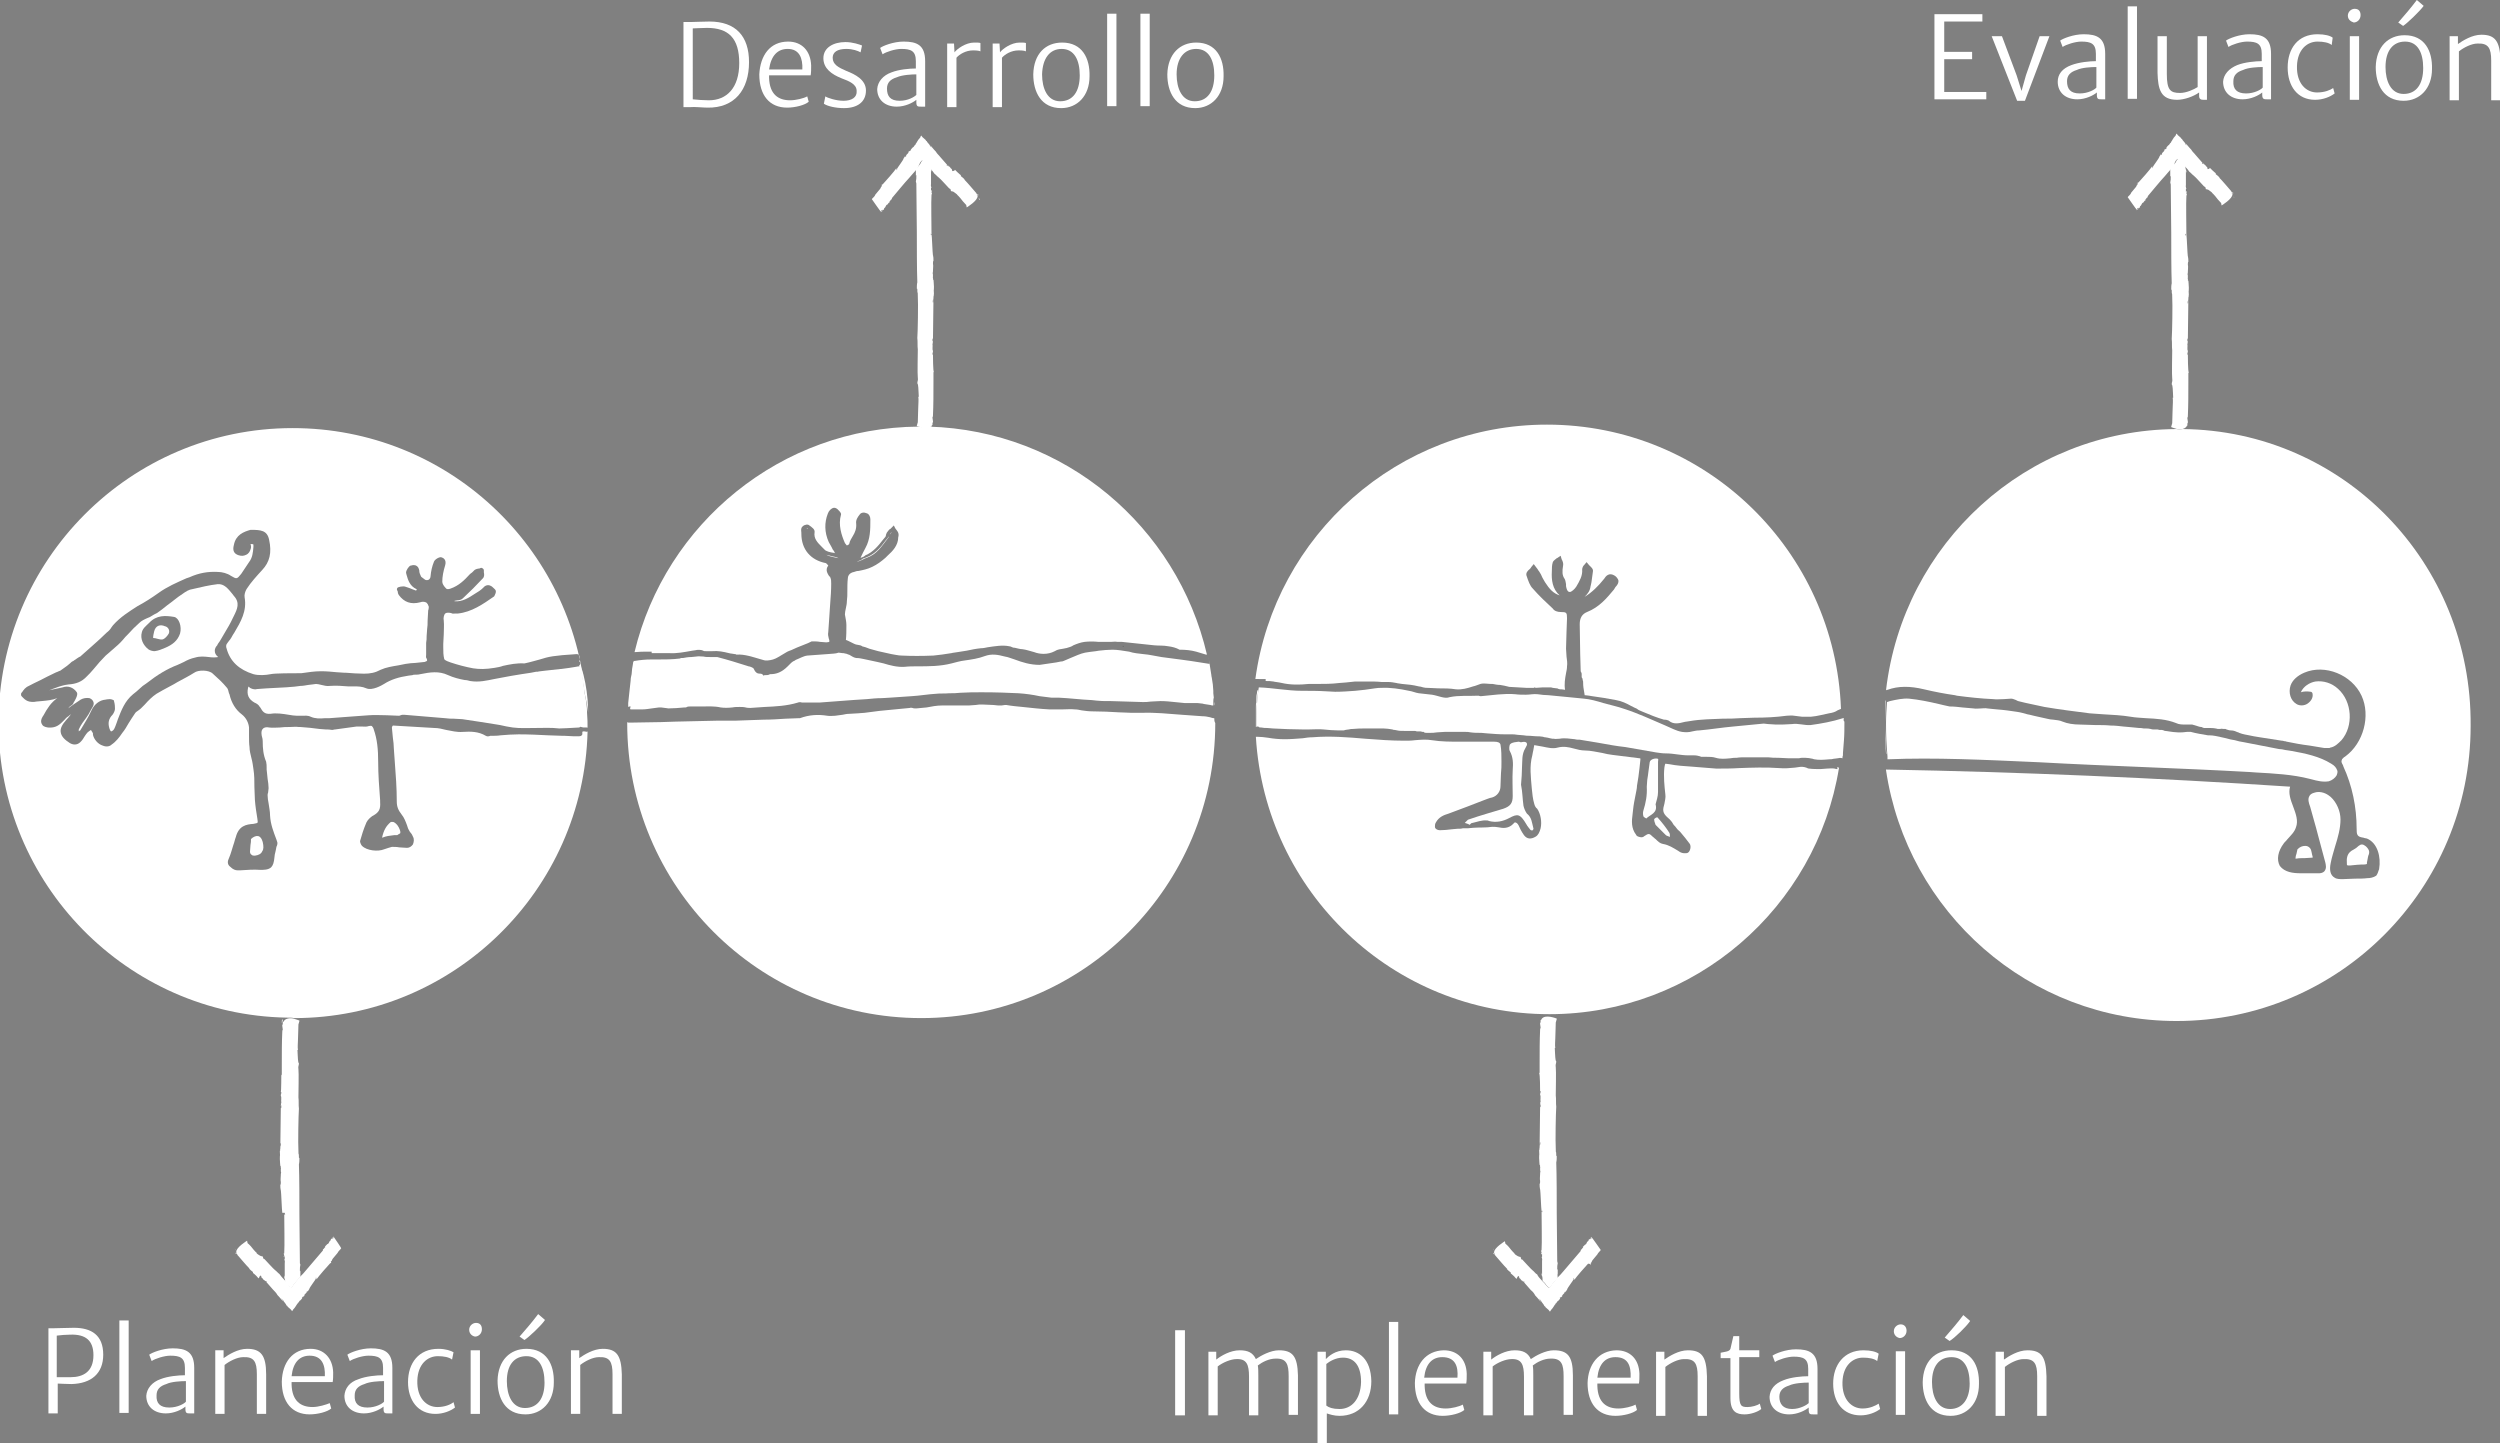 <?xml version="1.0" encoding="utf-8"?>
<!-- Generator: Adobe Illustrator 25.2.3, SVG Export Plug-In . SVG Version: 6.00 Build 0)  -->
<svg version="1.1" id="Capa_1" xmlns="http://www.w3.org/2000/svg" xmlns:xlink="http://www.w3.org/1999/xlink" x="0px" y="0px"
	 viewBox="0 0 511 295" style="enable-background:new 0 0 511 295;" xml:space="preserve">
<rect x="0" y="0" width="511" height="295" fill="#808080" stroke="none"/>
<style type="text/css">
	.st0{fill:none;}
	.st1{fill:#FFFFFF;}
	.st2{fill:none;stroke:#FFFFFF;stroke-width:0;stroke-linecap:round;stroke-linejoin:round;}
	.st3{fill:#0A080B;}
</style>
<g>
	<path class="st0" d="M315.1,247.5C315,247.5,315,247.5,315.1,247.5C315,247.5,315,247.6,315.1,247.5c0,0.1,0,0.1,0,0.1
		C315.1,247.5,315.1,247.5,315.1,247.5z"/>
	<path class="st0" d="M325.2,253.3c0.1-0.2,0.1,0,0.2-0.2l-0.1-0.1C325.2,253.1,325.1,253.3,325.2,253.3z"/>
	<path class="st0" d="M315.1,247.6c0.1,0.1,0.2,0.2,0.2,0.2l-0.1-0.5L315.1,247.6z"/>
	<path class="st0" d="M244.3,20.7c2.6,0,4-2,4-5.3c0-3-1.2-5.4-3.7-5.4c-2.4,0-4,1.9-4,5.1C240.5,18.1,241.7,20.7,244.3,20.7z"/>
	<path class="st0" d="M216.8,20.7c2.6,0,4-2,4-5.3c0-3-1.2-5.4-3.7-5.4c-2.4,0-4,1.9-4,5.1C213.1,18.1,214.2,20.7,216.8,20.7z"/>
	<path class="st0" d="M330.3,277.4c-2,0-3.4,1.3-3.7,4.2h6.8C333.4,279.2,332.8,277.4,330.3,277.4z"/>
	<path class="st0" d="M181.4,18.1c0,1.5,0.7,2.5,2.6,2.5c1.6,0,3-0.8,3.4-1.2v-4.2c-0.9,0-2.9,0.1-4,0.6
		C182.1,16.2,181.4,16.9,181.4,18.1z"/>
	<path class="st0" d="M363.7,285.5c0,1.4,0.7,2.5,2.6,2.5c1.6,0,3-0.8,3.4-1.2v-4.2c-0.9,0-2.9,0.1-4,0.6
		C364.4,283.7,363.7,284.4,363.7,285.5z"/>
	<path class="st0" d="M491.3,19.2c2.6,0,4-2,4-5.3c0-3-1.2-5.4-3.7-5.4c-2.4,0-4,1.9-4,5.1C487.6,16.6,488.8,19.2,491.3,19.2z"/>
	<path class="st0" d="M422.5,16.6c0,1.5,0.7,2.5,2.6,2.5c1.6,0,3-0.8,3.4-1.2v-4.2c-0.9,0-2.9,0.1-4,0.6
		C423.2,14.7,422.5,15.4,422.5,16.6z"/>
	<path class="st0" d="M456.5,16.6c-0.1,1.5,0.7,2.5,2.6,2.5c1.6,0,3-0.8,3.4-1.2v-4.2c-0.9,0-2.9,0.1-4,0.6
		C457.2,14.7,456.5,15.4,456.5,16.6z"/>
	<path class="st0" d="M294.9,277.4c-2,0-3.4,1.3-3.7,4.2h6.8C298.1,279.2,297.4,277.4,294.9,277.4z"/>
	<path class="st0" d="M190.4,47.9c-0.1-0.1-0.2-0.2-0.2-0.2l0.1,0.5L190.4,47.9z"/>
	<path class="st0" d="M180.1,42.7c-0.1,0.2-0.1,0-0.2,0.2l0.1,0.1C180.1,43,180.2,42.7,180.1,42.7z"/>
	<path class="st0" d="M151.1,13c0-5.1-2.2-7.2-6.6-7.2c-1,0-2.1,0.1-2.8,0.1v14.5c0.8,0.1,2.2,0.2,3.3,0.2
		C148.6,20.6,151.1,18.1,151.1,13z"/>
	<path class="st0" d="M107.6,277.1c-2.4,0-4,1.9-4,5.1c0,2.9,1.2,5.5,3.7,5.5c2.6,0,4-2,4-5.3C111.3,279.5,110.1,277.1,107.6,277.1z
		"/>
	<path class="st0" d="M190.4,48C190.4,48,190.4,48,190.4,48C190.4,47.9,190.4,47.9,190.4,48c0-0.1,0-0.1,0-0.1
		C190.4,47.9,190.4,48,190.4,48z"/>
	<path class="st0" d="M68,253.3c0.1-0.2,0.1,0,0.2-0.2l-0.1-0.1C68,253.1,67.9,253.3,68,253.3z"/>
	<path class="st0" d="M72.5,285.2c-0.1,1.5,0.7,2.5,2.6,2.5c1.6,0,3-0.8,3.4-1.2v-4.2c-0.9,0-2.9,0.1-4,0.6
		C73.2,283.3,72.5,284,72.5,285.2z"/>
	<path class="st0" d="M63.3,277.1c-2,0-3.4,1.3-3.7,4.2h6.8C66.5,279,65.8,277.1,63.3,277.1z"/>
	<path class="st0" d="M398.9,277.4c-2.4,0-4,1.9-4,5.1c0,2.9,1.2,5.5,3.7,5.5c2.4,0,4-2,4-5.3C402.6,279.7,401.4,277.4,398.9,277.4z
		"/>
	<path class="st0" d="M14.4,272.8c-0.9,0-2,0.1-2.8,0.2v8.4c0.8,0,2.1,0,2.8,0c2.7,0,4.7-1.2,4.7-4.4
		C19.1,274,17.6,272.7,14.4,272.8z"/>
	<path class="st0" d="M274.5,277.5c-1.5,0-2.8,0.8-3.4,1.3v8.5c0.5,0.4,1.3,0.7,2.7,0.7c2.4,0,4.3-2,4.4-5.5
		C278.3,279.1,276.9,277.5,274.5,277.5z"/>
	<path class="st0" d="M32,285.2c-0.1,1.5,0.7,2.5,2.6,2.5c1.6,0,3-0.8,3.4-1.2v-4.2c-0.9,0-2.9,0.1-4,0.6
		C32.7,283.3,32,284,32,285.2z"/>
	<path class="st0" d="M161,10c-2,0-3.4,1.3-3.7,4.2h6.8C164.2,11.9,163.5,10,161,10z"/>
	<path class="st0" d="M446.8,48c-0.1-0.1-0.2-0.2-0.2-0.2l0.1,0.5L446.8,48z"/>
	<path class="st0" d="M446.8,48.1C446.9,48.1,446.9,48.1,446.8,48.1C446.9,48,446.9,48,446.8,48.1c0-0.1,0-0.1,0-0.1
		C446.8,48,446.8,48.1,446.8,48.1z"/>
	<path class="st0" d="M436.7,42.4c-0.1,0.2-0.1,0-0.2,0.2l0.1,0.1C436.7,42.6,436.8,42.4,436.7,42.4z"/>
	<path class="st1" d="M173.1,112.1c0,0-0.1,0-0.1,0C173,112.1,173.1,112.1,173.1,112.1z"/>
	<path class="st1" d="M170.7,104.4c0,0-0.1,0.1-0.1,0.1C170.6,104.5,170.7,104.5,170.7,104.4L170.7,104.4z"/>
	<polygon class="st1" points="176.4,105.5 176.4,105.5 176.4,105.5 	"/>
	<path class="st1" d="M165.1,108c-0.1,0-0.1-0.1-0.2-0.1c0,0,0,0.1,0.1,0.2C165,108.1,165,108.1,165.1,108z"/>
	<path class="st1" d="M182.3,108.8C182.3,108.8,182.3,108.7,182.3,108.8c-0.2,0.1-0.2,0.1-0.3,0.2c0,0.1,0,0.2-0.1,0.2
		c0,0,0-0.1,0.1-0.1C182.1,109,182.2,108.9,182.3,108.8z"/>
	<path class="st1" d="M175.6,114.7c0.6-0.2,1-0.5,1.6-0.7c2-0.7,3-2.3,4.3-4c0.1-0.1,0.2-0.2,0.2-0.4c0,0.1-0.1,0.2-0.2,0.3
		l-0.5,0.6c-1,1.4-2.2,2.8-4.1,3.5c-0.4,0.1-0.6,0.2-0.8,0.4c-0.2,0.1-0.5,0.2-0.7,0.3c-0.2,0.1-0.3,0.1-0.5,0.1c0,0,0,0,0,0
		C175.2,114.8,175.3,114.8,175.6,114.7z"/>
	<path class="st1" d="M171,113.9c-0.3-0.1-0.6-0.1-0.9-0.2c-0.4-0.1-0.8-0.2-1.2-0.3c0.7,0.4,1.7,0.5,2.5,0.7L171,113.9z"/>
	<path class="st1" d="M133.2,133.5c1.2,0,2.2,0,3.1,0h0.5c1.5,0.1,3-0.2,4.7-0.5l0.7-0.1c0.3-0.1,0.8-0.1,1.3,0l0.2,0.1
		c0.2,0.1,0.3,0.1,0.6,0.1c0.1,0,0.3,0,0.5,0c0.2,0,0.6,0,0.8,0c1.2-0.1,2.2,0.1,3.4,0.4c0.3,0.1,0.8,0.1,1.2,0.2
		c0.1,0,0.2,0,0.3,0.1h0.1c1.6-0.1,3.3,0.5,4.7,0.9l0.7,0.2c0.5,0.2,1.3,0.1,2-0.1c0.7-0.2,1.4-0.7,2.1-1.1c0.6-0.4,1-0.6,1.6-0.8
		c0.8-0.4,1.6-0.7,2.6-1.1c0.6-0.2,1.2-0.5,1.6-0.7h0.1h0.1c0.5,0,1,0,1.5,0.1c0.5,0,0.8,0.1,1.3,0.1c0.3,0,0.6-0.1,0.6-0.1
		c0-0.1,0.1-0.2-0.1-0.7c-0.1-0.4-0.2-0.8-0.1-1.3c0.1-0.9,0.1-2,0.2-2.9c0.1-1.1,0.1-2,0.2-3c0.1-1.3,0.2-2.6,0.2-4
		c0-0.5,0-0.9-0.2-1.3c0-0.1-0.1-0.2-0.2-0.2c-0.3-0.5-0.9-1.3-0.2-2.2c-0.1-0.1-0.3-0.4-0.5-0.5c-3.1-0.6-5-2.8-5-6
		c0-0.1,0-0.2,0-0.2c0-0.2-0.1-0.6,0-0.9c0.1-0.4,0.6-0.7,0.8-0.7c0.2-0.1,0.5-0.1,0.7,0c0.7,0.5,1.3,0.9,1.2,1.5
		c-0.2,1.3,0.6,2.1,1.5,3c0.1,0.1,0.4,0.4,0.5,0.5c0.3,0.4,1.2,0.6,1.9,0.7c0.1,0,0.2,0,0.3,0.1c-0.1-0.2-0.3-0.6-0.5-0.8
		c-0.2-0.5-0.6-1.1-0.8-1.5c-0.9-2-0.9-4-0.2-5.8c0.2-0.6,0.7-1.1,1.2-1.2c0.1,0,0.5-0.1,1,0.5c0.2,0.2,0.6,0.6,0.5,0.9
		c-0.6,2.1,0.1,4.2,0.8,5.8c0.1,0.1,0.2,0.3,0.4,0.5c0.2-0.1,0.5-0.2,0.5-0.4c0.1-0.6,0.5-1.1,0.7-1.5c0.5-0.8,0.8-1.6,0.7-2.6
		c-0.1-0.7,0.3-1.3,0.7-1.8c0.3-0.5,1-0.5,1.4-0.3c0.5,0.1,0.8,0.7,0.8,1.2v0.2c0,1.9,0,3.9-1,5.7c-0.3,0.6-0.7,1.3-1,2
		c0,0,0,0,0.1,0c0.3-0.1,0.6-0.2,0.9-0.5c1.5-0.6,2.6-1.9,3.6-3.2l0.5-0.6c0-0.1,0.1-0.2,0.1-0.4c0.1-0.2,0.1-0.4,0.3-0.6
		c0.2-0.2,0.3-0.5,0.6-0.6c0.1-0.1,0.1-0.1,0.2-0.2l0.5-0.5l0.3,0.6c0.2,0.3,0.5,0.6,0.6,0.9c0.1,0.3,0.1,0.6,0,0.9
		c0,1.7-1.2,2.9-2.1,3.7l-0.5,0.5c-0.8,0.7-1.7,1.4-2.8,1.9c-0.8,0.4-1.7,0.6-2.7,0.8c-0.4,0-0.6,0.1-0.9,0.2
		c-1.2,0.2-1.3,1.1-1.3,1.3c-0.1,0.8-0.1,1.8-0.1,2.6c0,0.7,0,1.4-0.1,2.1c0,0.5-0.1,0.9-0.2,1.4c-0.1,0.5-0.2,0.9-0.2,1.3
		c0.1,0.7,0.3,1.4,0.3,2.1c0,0.1,0,0.2,0,0.3c0,0,0,0,0,0c0,0.9,0,1.9-0.1,2.8c0.6,0.2,1.2,0.6,1.7,0.8c0.2,0.1,0.5,0.2,0.7,0.2
		c0.2,0,0.3,0.1,0.5,0.1c0.1,0,0.1,0,0.2,0.1c0.1,0,0.2,0,0.2,0.1c0.5,0.1,1,0.3,1.5,0.5c0.6,0.2,1.2,0.3,1.8,0.5
		c0.3,0.1,0.6,0.1,0.9,0.2c0.6,0.1,1.2,0.3,1.8,0.4c0.7,0.1,1.4,0.3,2.1,0.3c2,0.1,4.1,0.1,6.5,0c1.2-0.1,2.4-0.3,3.7-0.5
		c0.3-0.1,0.7-0.1,1.2-0.2c0.7-0.1,1.3-0.2,1.9-0.3c0.9-0.2,1.9-0.4,2.9-0.5c0.5,0,0.9-0.1,1.4-0.2c1.4-0.2,3-0.5,4.4-0.2
		c0.2,0,0.4,0.1,0.6,0.2c0.2,0.1,0.3,0.1,0.5,0.1c0.5,0.1,1.1,0.3,1.6,0.3c0.8,0.1,1.6,0.4,2.4,0.6c1,0.4,2.7,0.6,4.2-0.2
		c0.6-0.4,1.2-0.4,1.7-0.5c0.3-0.1,0.7-0.1,0.9-0.2c0.3-0.1,0.8-0.2,1.2-0.5c0.7-0.3,1.5-0.6,2.3-0.7c0.9-0.1,1.9-0.1,2.8,0h0.2
		c0.6,0,1.2,0,1.6,0c0.2,0,0.5,0,0.8,0c0.5,0,0.8-0.1,1.3,0c0.1,0,0.2,0,0.3,0c0.2,0,0.4,0,0.6,0c2.2,0.2,4.4,0.5,6.6,0.7
		c0.9,0.1,1.9,0,2.9,0.2c0.8,0.1,1.6,0.3,2.3,0.7c1.2,0,2.3,0.1,3.4,0.4c0.7,0.2,1.4,0.4,2,0.6h0.2c-6.1-26.2-29.1-45.8-56.9-46.6
		c-0.6,0.3-1.4,0.1-2,0c-28.2,0.2-51.8,19.8-58.1,46.1c1-0.1,1.8-0.1,2.8-0.1H133.2z"/>
	<path class="st1" d="M248.2,144.2C248.2,144.2,248.2,144.2,248.2,144.2c0-0.2,0-0.5,0-0.7C248.1,143.8,248.1,144,248.2,144.2z"/>
	<path class="st1" d="M248.2,146.8c-0.3,0-0.6-0.1-0.9-0.2c-0.5-0.1-0.9-0.2-1.5-0.2c-1.4-0.1-2.8-0.2-4.2-0.3
		c-2.7-0.2-5.5-0.5-8.2-0.4c-0.6,0-1.3,0-2.1,0s-1.7-0.1-2.6-0.1c-1.7-0.1-3.6-0.2-5.4-0.2c-0.8,0-1.5-0.1-2.2-0.2
		c-0.5-0.1-0.9-0.2-1.4-0.2c-0.8-0.1-1.6,0-2.6,0c-0.8,0-1.7,0-2.6,0c-1.9-0.1-3.6-0.3-5.5-0.5c-1-0.1-2.2-0.2-3.3-0.4
		c-0.1,0-0.2,0-0.3,0c-0.2,0-0.5,0.1-0.7,0.1c-0.6,0-1,0-1.6-0.1c-0.8,0-1.5-0.1-2.3-0.1c-0.5,0-0.9,0-1.4,0.1
		c-0.5,0-0.9,0.1-1.4,0.1c-0.7,0-1.5,0-2.2,0c-1,0-2.2,0-3.3,0c-1,0-2.1,0.2-3.1,0.4c-0.7,0.1-1.4,0.1-2.1,0.2c-0.3,0-0.6,0-0.8-0.1
		c-0.2,0-0.3-0.1-0.5,0c-2.1,0.2-4.1,0.4-6.2,0.6l-3.1,0.4c-0.5,0-0.9,0.1-1.3,0.1c-0.6,0-1.2,0.1-1.7,0.1c-0.6,0-1,0.1-1.5,0.2
		c-0.5,0.1-1,0.1-1.5,0.2c-0.5,0-1,0.1-1.6,0c-1.9-0.3-3.7-0.2-5.6,0.5c-0.1,0-0.3,0-0.3,0c-0.8,0-1.7,0.1-2.6,0.1
		c-1.5,0.1-3,0.2-4.5,0.2c-1.9,0.1-3.7,0.1-5.6,0.2h-0.8c-0.5,0-0.9,0-1.5,0c-0.5,0-0.8,0-1.3,0c-2.9,0.1-5.9,0.1-8.8,0.2l-3,0.1
		c-2,0-4,0.1-5.9,0.1c-0.6,0-0.6,0-0.7,0c-0.1,0-0.2,0-0.3-0.1c0,0.1,0,0.1,0,0.2c0,33.3,26.9,60.3,60.1,60.3
		c33.2,0,60.1-27,60.1-60.3C248.2,147.5,248.2,147.1,248.2,146.8z"/>
	<path class="st1" d="M376.4,154.5c0-0.1,0-0.2,0-0.3c0,0.1,0,0.3,0,0.4C376.4,154.6,376.4,154.6,376.4,154.5z"/>
	<path class="st1" d="M256.8,147.7c0-2.2,0.1-4.5,0.4-6.6c-0.1,0-0.1,0-0.2,0c0,0.2-0.1,0.4-0.1,0.7c-0.1,0.3-0.1,0.7-0.1,1.1
		c0,0.2,0,0.5,0,0.7c-0.1,0.2-0.1,0.6-0.1,0.9c0,0.3,0,0.8,0,1.2c0,0.1,0,0.2,0,0.4c0,0.5,0,1.1,0,1.5c0,0.4,0,0.7,0,1h0.1
		C256.8,148.3,256.8,148,256.8,147.7z"/>
	<path class="st1" d="M375.6,157.2c-0.2,0-0.4,0-0.6-0.1c-0.5-0.1-1.1,0-1.6,0c-0.4,0-0.8,0.1-1.3,0.1c-0.7,0-1.6,0-2.3-0.1
		c-0.2,0-0.4-0.1-0.6-0.2c-0.6-0.2-1.1-0.2-1.6-0.1c-0.2,0-0.5,0.1-0.7,0.1c-1,0.1-2.1,0.2-3.2,0.1c-2.7-0.2-5.6-0.1-8.3,0
		c-1.5,0.1-3.1,0.1-4.6,0.1l-5-0.4c-1.5-0.1-3.1-0.2-4.6-0.5l0,0c-0.7-0.1-0.8-0.1-0.8-0.1c0,0-0.1,0.1-0.2,0.8
		c-0.2,1.8,0,3.7,0.2,5.5c0.1,0.6-0.1,1.3-0.2,1.9c-0.1,0.3-0.1,0.5-0.2,0.8c-0.2,1.1,0.4,1.6,1.3,2.4c0.3,0.3,0.6,0.7,0.8,1.1
		c0.2,0.2,0.4,0.4,0.6,0.7c0.2,0.3,0.5,0.5,0.7,0.7c0.7,0.8,1.4,1.7,2,2.5c0.3,0.5,0.1,1.5-0.4,1.8c-0.2,0.1-0.4,0.1-0.7,0.1
		c-0.3,0-0.7-0.1-1-0.3l-0.3-0.2c-1-0.6-1.9-1.2-3.1-1.4c-0.6-0.1-1-0.5-1.5-1c-0.2-0.1-0.3-0.3-0.5-0.4c-0.8-0.8-0.9-0.8-1.8-0.2
		c-0.2,0.2-0.5,0.3-0.9,0.2c-0.4-0.1-0.7-0.2-0.8-0.5c-1-1.3-0.9-2.8-0.7-4.2c0-0.3,0.1-0.6,0.1-0.9c0.1-1,0.3-2,0.5-3
		c0.1-0.6,0.3-1.3,0.3-1.9c0.2-1.2,0.4-2.4,0.5-3.5c0.1-0.6,0.1-1.2,0.2-1.9l0-0.1c0,0,0-0.1-0.1-0.1l-5.6-0.7
		c-0.7-0.1-1.4-0.2-2.1-0.4c-1.2-0.2-2.4-0.5-3.5-0.5c-0.8,0-1.6-0.2-2.3-0.4c-1.1-0.3-2.1-0.5-3.3-0.2c-1,0.3-2.1,0-3.1-0.2
		c-0.5-0.1-1.1-0.2-1.7-0.3c-0.1,0.4-0.1,0.7-0.2,1.1c-0.1,0.3-0.1,0.6-0.2,1c-0.6,2.2-0.3,4.4-0.1,6.8c0.1,1,0.2,2.1,0.5,3.1
		c0.1,0.4,0.3,0.8,0.6,1c0.7,1,1,2.7,0.7,4c-0.2,0.8-0.5,1.4-1,1.7c-1,0.6-1.8,0.5-2.4-0.3c-0.5-0.7-0.9-1.5-1.1-2
		c-0.2-0.4-0.5-0.6-0.7-0.6c0,0-0.2,0-0.3,0.2c-1,1.1-2.2,1-3.1,0.8c-0.5-0.1-0.9-0.1-1.3-0.1c-1.3,0.2-2.6,0.1-3.9,0.2
		c-0.4,0-0.7,0.1-1.1,0.1H299c-0.3,0.1-0.7,0.1-1.1,0.1c-0.4,0-0.7,0.1-1.1,0.1c-0.8,0.1-1.7,0.2-2.5,0.2c-0.5,0-1-0.3-1-0.7
		c0-0.3,0-0.6,0.2-0.9c0.6-1.1,1.6-1.5,2.6-1.8c0.3-0.1,0.5-0.2,0.8-0.3c1.1-0.4,2.1-0.8,3.2-1.2c1-0.4,2.1-0.8,3.1-1.2
		c0.6-0.2,1.2-0.5,1.8-0.6c1-0.3,1.7-1.2,1.7-2.3c0-0.9,0.1-1.8,0.1-2.6c0.1-0.8,0.1-1.6,0.1-2.4c0-1.1,0-2.4-0.2-3.5
		c-0.1-0.4-0.5-0.6-1.3-0.6h-4.3c-0.9,0-1.9,0-2.8,0c-1.8,0-3.7,0-5.6-0.3c-1.1-0.2-2.3-0.1-3.5,0c-0.7,0.1-1.5,0.1-2.2,0.1
		c-2.6,0-5.3-0.2-7.9-0.4c-3.5-0.3-7.2-0.6-10.8-0.3c-0.7,0-1.4,0.1-2,0.2c-1.3,0.1-2.5,0.2-3.7,0.2c-1.1,0-2.3-0.1-3.4-0.3
		c-0.7-0.1-1.5-0.2-2.2-0.2l-0.3,0c1.9,31.7,28,56.7,60,56.7c29.7,0,54.6-21.8,59.2-50.4c-0.1,0-0.2,0-0.4-0.1
		C375.6,157.2,375.6,157.2,375.6,157.2z"/>
	<path class="st1" d="M376.8,149.8c0-0.2,0-0.5,0-0.7c0-0.1,0-0.1,0-0.2c0-0.4,0-0.7,0-1.1c0,1.3-0.1,2.5-0.1,3.7
		C376.7,151,376.7,150.4,376.8,149.8z"/>
	<path class="st1" d="M258.7,139.2c0.6,0,1,0,1.6,0.1c0.3,0.1,0.7,0.1,1.2,0.2l0.5,0.1c1.7,0.4,3.6,0.4,5.5,0.2c0.6,0,1,0,1.6,0
		c1.5,0,3.1,0,4.7-0.2c0.5,0,0.8-0.1,1.3-0.1c0.6-0.1,1.3-0.1,1.9-0.2c0.8,0,1.7,0,2.6,0c0.9,0,1.9,0,2.8,0.1h1.3
		c0.6,0,1.2,0.1,1.7,0.2c0.3,0.1,0.7,0.1,1.2,0.2c1.2,0.1,2.2,0.2,3.4,0.5c0.2,0,0.6,0.1,0.9,0.2c0.4,0.1,0.6,0.1,0.9,0.1
		c0.7,0,1.5,0.1,2.2,0.1c1.2,0,2.4,0,3.6,0.2c1.2,0.1,2.3-0.2,3.5-0.6c0.5-0.1,0.9-0.3,1.5-0.5c0.7-0.2,1.5,0,2.2,0h0.3
		c0.5,0.1,1,0.2,1.5,0.2c0.6,0.1,1.2,0.2,1.9,0.4c1.2,0.1,2.3,0.1,3.5,0.2c0.5,0,1,0,1.5,0l0.2-0.1l0.2,0.1c0.5,0,1-0.1,1.5-0.1
		s0.9,0,1.4,0c0.2,0,0.3,0,0.6,0.1l0.8,0.1c0.1,0,0.2,0,0.3,0.1c0.1,0,0.2,0.1,0.5,0.1h0.2c0.2,0,0.5,0.1,0.7,0.1
		c-0.2-1.2,0-2.3,0.2-3.4c0.1-0.5,0.2-0.9,0.2-1.4c0.1-0.6,0-1.3-0.1-2c0-0.5-0.1-1.1-0.1-1.6c0-1.2,0.1-2.3,0.1-3.5
		c0-0.9,0.1-1.8,0.1-2.7c0-1.2-0.1-1.3-1.3-1.3c-0.6,0-1.3-0.2-1.6-0.7c-1.3-1.2-2.8-2.6-4.1-4.1c-0.6-0.6-0.9-1.5-1.3-2.7
		c-0.1-0.5,0.2-0.9,0.7-1.3c0.1-0.1,0.2-0.2,0.3-0.4l0.5-0.6l0.6,0.8c0.2,0.2,0.3,0.5,0.5,0.7c0.1,0.2,0.4,0.6,0.5,0.9
		c0.2,0.5,0.5,0.9,0.7,1.3c0.9,1.4,1.7,2.3,3,2.7c-1.5-1.3-1.7-3.2-1.6-4.9c0-0.6,0-1.3,0.2-1.9c0.1-0.3,0.6-0.6,0.8-0.8
		c0.1,0,0.2-0.1,0.2-0.1l0.6-0.4l0.2,0.7c0,0.1,0.1,0.1,0.1,0.2c0.1,0.2,0.3,0.7,0.2,1.1c-0.2,1.2-0.2,2,0.3,2.7
		c0.2,0.3,0.2,0.7,0.3,1.1c0,0.1,0,0.2,0,0.4c0.2,1.2,0.6,1.2,0.8,1.2c0.3,0,1-0.6,1.3-1.1c0.7-1.2,1.3-2.2,1.2-3.5
		c0-0.3,0.2-0.7,0.3-0.8l0.1-0.1l0.5-0.6l0.5,0.6c0.1,0.1,0.1,0.1,0.2,0.2c0.2,0.2,0.7,0.6,0.6,1.1c-0.1,0.7-0.2,1.5-0.3,2.2
		c-0.1,0.4-0.1,0.6-0.2,0.9c-0.1,0.9-0.6,1.5-1.2,2.1c1.5-0.9,2.8-2.2,4-3.7c0.3-0.5,1-1.4,2.2-0.6c0.3,0.2,0.6,0.6,0.7,0.9
		c0.1,0.6-0.3,1.1-0.6,1.4l-0.3,0.5c-1.5,1.8-3,3.6-5.5,4.6c-1,0.4-1.5,1.2-1.5,2.5c0,2,0.1,4.1,0.1,6.1l0.1,3.5c0,0,0,0.1,0.1,0.2
		c0,0.1,0.1,0.2,0.1,0.3c0,0.2,0,0.4,0,0.5c0,0.1,0,0.1,0,0.2c0,0,0,0.1,0.1,0.2c0.1,0.1,0.1,0.2,0.1,0.4c0.1,0.2,0.1,0.3,0.1,0.6
		c0,0.7,0.1,1.2,0.2,1.8l0.1,0.6c0,0,0,0,0,0.1c0.4,0,0.6,0.1,0.9,0.1l0.6,0.1c1.6,0.2,3.3,0.5,4.9,0.8c1.2,0.2,2.2,0.7,3.1,1.2
		l0.8,0.4c0.4,0.1,0.6,0.4,0.9,0.5c0.2,0.1,0.5,0.2,0.7,0.3c1.4,0.6,2.9,1.2,4.3,1.6c0.1,0,0.1,0,0.2,0c0.2,0,0.6,0.1,0.8,0.2
		c0.9,0.8,2,0.6,3.1,0.3c0.3-0.1,0.8-0.1,1.2-0.2c2.3-0.4,4.7-0.4,6.8-0.5c1.2,0,2.3,0,3.5-0.1c0.9,0,2-0.1,2.9-0.1
		c2.2,0,4.4-0.1,6.6-0.4c0.5,0,1-0.1,1.5,0c0.2,0,0.6,0.1,0.8,0.1c0.2,0,0.6,0.1,0.8,0.1c0.6,0,1.2,0,1.9,0c1.3-0.1,2.6-0.5,3.7-0.7
		c0.7-0.1,1.3-0.3,1.7-0.6l0.7-0.3c-1.2-32.3-27.6-58.1-60.1-58.1c-30.4,0-55.6,22.6-59.6,52h0.6H258.7z"/>
	<path class="st1" d="M60.1,208.1c32.6,0,59.2-26.1,60-58.6c-0.1,0.1-0.3,0.1-0.6,0l0,0l-0.4,0c0,0.1-0.1,0.2-0.1,0.3
		c0.1,0.2,0,0.4-0.1,0.5c-0.2,0.2-0.3,0.3-3.5,0.1c-0.2,0-0.3,0-0.4,0c-1,0-1.9-0.1-2.9-0.1c-2-0.1-4-0.2-6.1-0.2
		c-1.2,0-2.5,0.1-3.7,0.2c-0.6,0.1-1.3,0.1-1.9,0.1c0,0-0.1,0-0.2,0c-0.2,0.1-0.6,0.2-0.9,0c-1.5-0.9-3.1-0.9-4.7-0.8
		c-1.2,0.1-2.3-0.2-3.4-0.4c-0.8-0.2-1.6-0.4-2.4-0.4c-2.8-0.2-5.7-0.3-8.5-0.5c-0.1,0.1-0.2,0.3-0.2,0.4c0.1,0.7,0.1,1.4,0.2,2.1
		c0.1,0.7,0.2,1.5,0.2,2.2c0.1,0.9,0.1,1.9,0.2,2.8c0.2,2.6,0.4,5.3,0.4,8c0,1.1,0.3,1.8,1,2.7c0.5,0.6,0.8,1.4,1.1,2.2
		c0.1,0.3,0.2,0.7,0.4,1c0.1,0.2,0.2,0.4,0.4,0.6c0.2,0.2,0.3,0.5,0.4,0.7c0.3,0.5,0.2,1.1,0,1.6c-0.3,0.4-0.7,0.7-1.2,0.7
		c-0.6,0-1.1-0.1-1.6-0.1c-0.5-0.1-1-0.1-1.5-0.1c-0.4,0.1-1,0.3-1.6,0.5c-1.2,0.5-3.5,0.3-4.5-0.7c-0.2-0.2-0.4-0.7-0.4-0.9
		c0,0,0-0.1,0-0.1c0.3-1.1,0.7-2.4,1.3-3.8c0.3-0.6,0.8-1,1.2-1.3l0.2-0.1c1.2-0.7,1.5-1.3,1.4-2.8l0-0.3c-0.2-2.7-0.4-5.3-0.4-7.9
		c0-2.5-0.2-4.6-0.9-6.6c-0.1-0.4-0.3-0.6-0.4-0.7c-0.2-0.1-0.4,0-0.6,0c-0.5,0.2-1,0.1-1.5,0.1c-0.4,0-0.7,0-1,0
		c-0.8,0.1-1.5,0.2-2.2,0.3c-0.7,0.1-1.5,0.2-2.2,0.3l-0.1,0c-0.1,0-0.3,0.1-0.5,0.1c-0.5-0.1-0.9-0.1-1.3-0.1
		c-0.4,0-0.9-0.1-1.3-0.1c-1.3-0.2-2.6-0.3-3.9-0.4l-0.3,0c-0.6-0.1-1.3,0-1.9,0c-0.7,0-1.3,0-2,0.1c-0.7,0-1.4,0.1-2.2,0
		c-0.4-0.1-1-0.1-1.3,0.3c-0.3,0.3-0.3,0.8-0.2,1.4c0.1,0.3,0.2,0.7,0.2,1.2c0,1.3,0.1,2.7,0.7,4.1c0.1,0.5,0.1,0.8,0.1,1.2
		c0,0.1,0,0.3,0,0.4c0.1,0.6,0.1,1.2,0.2,1.9c0.1,0.6,0.2,1.3,0.2,1.9c0,0.3-0.1,0.6-0.1,0.9c-0.1,0.2-0.1,0.4-0.1,0.6
		c0,0.5,0.1,1.1,0.2,1.6c0.1,0.8,0.3,1.6,0.3,2.5c0.1,1.8,0.7,3.3,1.3,4.9l0.1,0.3c0.2,0.4,0.1,0.8-0.1,1.2c-0.1,0.4-0.1,0.7-0.2,1
		c-0.1,0.4-0.2,0.8-0.2,1.1c-0.1,1.1-0.3,1.7-0.7,2.1c-0.6,0.5-1.4,0.5-2.2,0.5c-1.3-0.1-2.7,0-4.2,0.1c-0.2,0-0.3,0-0.4,0
		c-0.5,0-1-0.2-1.5-0.7c-0.7-0.5-0.6-1.2-0.3-1.8c0.4-0.9,0.6-1.8,0.9-2.7c0.2-0.5,0.3-1.1,0.5-1.6c0.6-2.3,2.1-2.6,3.6-2.7
		c0.6-0.1,0.8-0.2,0.8-0.2c0.1-0.1,0.1-0.4,0-0.9c-0.2-1.2-0.4-2.5-0.5-3.8c0-0.9-0.1-1.7-0.1-2.6c0-1.2,0-2.5-0.2-3.7
		c-0.1-0.7-0.2-1.5-0.4-2.2c-0.2-0.8-0.4-1.6-0.4-2.3c-0.1-0.7-0.1-1.5-0.1-2.3c0-0.6,0-1.2,0-1.7c-0.1-1-0.6-2-1.5-2.7
		c-1.2-0.9-2.1-2.3-2.5-4.1l-0.1-0.2c-0.1-0.4-0.2-0.9-0.4-1.1c-0.9-1.1-1.9-2-2.9-2.9c-0.8-0.8-3-0.8-3.8-0.2
		c-1.1,0.7-2.3,1.3-3.4,1.9c-0.5,0.3-1,0.6-1.6,0.9c-0.9,0.5-1.9,1-2.7,1.5c-0.9,0.6-1.7,1.4-2.4,2.2c-0.3,0.3-0.5,0.5-0.8,0.8
		c-0.2,0.2-0.4,0.3-0.5,0.4c-0.3,0.2-0.6,0.4-0.7,0.6c-0.5,0.7-0.9,1.4-1.3,2c-0.4,0.7-0.8,1.4-1.3,2c-0.6,0.9-1.3,1.8-2.2,2.4
		c-0.4,0.4-1.1,0.5-1.8,0.2c-1-0.3-1.8-1.3-2-2.2c0-0.2,0-0.3,0-0.3c0,0,0,0,0,0c-0.1-0.2-0.2-0.4-0.3-0.5c0-0.1-0.1-0.1-0.1-0.2
		c-0.3,0.2-0.5,0.3-0.7,0.5c-0.2,0.2-0.4,0.5-0.6,0.8c-0.2,0.3-0.4,0.7-0.7,1c-0.6,0.7-1.4,0.9-2.3,0.4c-1.1-0.7-1.8-1.4-1.9-2.3
		c-0.1-0.7,0.3-1.5,1.1-2.4c0.4-0.4,0.7-0.8,1-1.2c-0.2,0.1-0.3,0.2-0.4,0.3c0,0-0.1,0.1-0.1,0.1c-0.4,0.2-0.6,0.5-0.9,0.8
		c-0.1,0.1-0.2,0.2-0.4,0.4c-0.9,0.9-1.7,1.2-2.9,1.1c-0.7-0.1-1.1-0.3-1.3-0.8c-0.2-0.4-0.1-0.9,0.2-1.4l0.2-0.3
		c0.7-1.3,1.5-2.6,2.8-3.5c-1,0.4-2.1,0.5-3.2,0.6c-0.4,0-0.7,0.1-1.1,0.1c-0.4,0.1-0.9,0.1-1.4,0c-0.5-0.1-0.9-0.4-1.2-0.7
		c-0.1-0.1-0.2-0.2-0.3-0.3c-0.1-0.1-0.2-0.2-0.2-0.4c0-0.1,0-0.3,0.1-0.4c0.1-0.1,0.2-0.2,0.3-0.4c0.2-0.3,0.5-0.6,0.8-0.8
		c1-0.5,1.9-1,2.8-1.4c0.9-0.5,1.8-0.9,2.8-1.4c0.2-0.1,0.4-0.2,0.7-0.3c0.2-0.1,0.4-0.2,0.5-0.2l1.4-1c0.2-0.2,0.4-0.3,0.6-0.5
		c0.2-0.2,0.4-0.4,0.7-0.5c0.2-0.2,0.5-0.3,0.7-0.5c0.2-0.1,0.4-0.3,0.7-0.4c0.9-0.8,1.8-1.6,2.7-2.4s1.8-1.6,2.7-2.5
		c0.4-0.3,0.7-0.6,1-1.1c0.1-0.1,0.2-0.3,0.3-0.4c1.5-1.7,3.3-2.8,5-3.9c1.5-0.8,2.9-1.7,4.3-2.7c1.8-1.3,3.7-2.1,5.7-3l0.6-0.2
		c2-0.9,3.8-1.2,5.8-1.1c0,0,0,0,0,0c0.9,0,2,0.3,2.7,0.8c1.2,0.7,1.2,0.7,2.1-0.4c0.2-0.3,0.4-0.6,0.6-0.9c0.3-0.5,0.7-1,1-1.5
		c0.7-0.9,0.8-1.9,0.9-3.1l0-0.4l0-0.1c-0.1-0.1-0.4-0.1-0.6-0.1c0.1,0.3,0.2,0.7,0,1.1c-0.1,0.4-0.4,0.9-0.9,1.1
		c-0.4,0.2-0.9,0.3-1.5,0.1c-1-0.3-1.3-1-1-2.1c0.4-2.1,2-2.7,3.4-3.1c0,0,0.1,0,0.1,0c2,0,3.3,0.1,3.7,2c0.6,2.7,0.1,4.6-1.4,6.2
		c-1.1,1.2-2.3,2.5-3.2,3.9c-0.3,0.5-0.5,1.2-0.4,1.7c0.5,2.8-0.8,5-2.1,7.2c-0.2,0.3-0.4,0.6-0.6,1c-0.2,0.3-0.3,0.5-0.5,0.7
		c-0.2,0.3-0.4,0.5-0.5,0.7c-0.1,0.2-0.1,0.6,0,0.8c0.7,2.7,2.6,4.4,5.5,5.3c1.1,0.3,2.5,0.2,3.5,0c0.8-0.2,4.6-0.2,6.3-0.2
		c1.4-0.2,2.7-0.4,4-0.4c1.1,0,2.2,0.1,3.2,0.2c0.5,0,1,0.1,1.5,0.1l0.3,0c1.3,0.1,2.6,0.2,3.8,0.2c1.3,0,2.3-0.2,3.4-0.8
		c1.1-0.5,2.4-0.7,3.6-0.9c0.5-0.1,1-0.2,1.5-0.3c0.7-0.1,1.4-0.2,2-0.2c0.6-0.1,1.3-0.1,1.9-0.2c0.3-0.1,0.5-0.2,0.5-0.3
		c0-0.1,0-0.2-0.1-0.4c-0.2-0.2-0.1-0.5-0.1-0.8c0-0.1,0-0.1,0-0.2v-2.2c0.1-0.5,0.1-0.9,0.1-1.4c0-0.4,0.1-0.9,0.1-1.4
		c0.1-0.6,0.1-1.1,0.1-1.7c0-0.6,0.1-1.2,0.1-1.8c0-0.2,0-0.4,0.1-0.6c0-0.2,0.1-0.5,0-0.6c-0.1-0.3-0.2-0.5-0.4-0.7
		c-0.3-0.2-0.8-0.3-1.3-0.1c-1.9,0.5-3.3,0-4.4-1.5c-0.1-0.2-0.2-0.4-0.2-0.6c0-0.1,0-0.2-0.1-0.3c-0.1-0.2-0.1-0.3,0-0.5
		c0.1-0.2,0.4-0.2,0.7-0.3c0.3,0,0.6-0.1,0.9,0c0.3,0.1,0.6,0.2,0.9,0.3c0.4,0.2,0.8,0.3,1.3,0.5c0,0,0.1-0.1,0.2-0.1c0,0,0,0,0,0
		c0-0.1-0.1-0.2-0.1-0.2c-1.3-0.6-1.7-1.8-2-2.9l-0.1-0.4c0,0,0-0.1,0-0.1c0-0.4,0.5-1.2,0.9-1.4c0,0,0.1,0,0.1,0
		c0.3-0.1,0.8-0.2,1.2,0.1c0.3,0.2,0.4,0.5,0.5,0.9c0,0.4,0.1,0.7,0.3,1.1l0.1,0.2c0.1,0.1,0.3,0.2,0.4,0.3c0.1,0.1,0.3,0.2,0.4,0.3
		c0.2,0.1,0.5,0.1,0.7,0c0.2-0.1,0.4-0.4,0.4-0.7c0.1-1.1,0.3-2,0.7-3c0.2-0.5,1.1-1,1.5-0.9c0.4,0.1,1.1,0.5,0.8,1.6
		c-0.4,1.3-0.6,2.4-0.6,3.4c0,0.4,0.3,0.9,0.8,1.4c0.1,0.1,0.4,0.2,0.9,0c1.7-0.6,2.8-1.7,3.9-2.9c0,0,0.1-0.1,0.1-0.1
		c0.1-0.1,0.3-0.2,0.4-0.3c0.2-0.2,0.3-0.3,0.5-0.5c0.3-0.2,0.7-0.3,0.9-0.3c0.1,0,0.2,0,0.3-0.1c0.2-0.1,0.3,0,0.5,0.1
		c0.1,0.1,0.2,0.2,0.2,0.4c0,0.1,0,0.3,0,0.4c0.1,0.4,0.1,0.9-0.2,1.2c-1.3,1.4-2.7,2.8-4.1,4.1c-0.3,0.3-0.8,0.4-1.1,0.4
		c-0.2,0-0.4,0.1-0.6,0.1c0,0,0,0,0,0.1c0,0,0.1,0,0.1,0c1.5,0.1,2.8-0.7,4-1.5c0.7-0.4,1.3-0.8,1.8-1.3c0.4-0.5,1-0.6,1.4-0.4
		c0.3,0.1,0.6,0.4,0.8,0.6c0.1,0.1,0.1,0.1,0.2,0.2c0.4,0.4-0.1,1.2-0.2,1.4c-2.3,1.6-4.6,3.2-7.4,3.5c-0.2,0-0.3,0-0.5,0
		c-0.3,0-0.6,0.1-0.9-0.1c-0.5-0.1-1-0.1-1.2,0.1c-0.3,0.3-0.4,1-0.3,1.4c0.1,1,0,2,0,2.9c0,0.6-0.1,1.3-0.1,1.9c0,0.2,0,0.5,0,0.7
		c0,0.9,0,1.6,0.2,2.4c0.1,0.3,1,0.6,1.3,0.7c1.5,0.5,3,0.9,4.6,1.2c1.3,0.2,2.6,0.2,4.4-0.1c0.6-0.1,1.2-0.2,1.7-0.4
		c1.4-0.3,2.8-0.6,4.4-0.5c1.4-0.3,2.3-0.6,3.1-0.8c1.9-0.6,2.8-0.8,7.5-1.1l0.1,0c0.6,0,0.6,0.7,0.6,1c0,0.1,0,0.1,0,0.2
		c0,0.1-0.1,0.2-0.1,0.3c0.2,0.1,0.2,0.3,0.2,0.5c0,0.1-0.1,0.2-0.2,0.3c0,0,0,0.1,0,0.1c0.7,2.2,1.1,4.5,1.3,6.7
		c-2.5-31-28.3-55.3-59.9-55.3c-33.2,0-60.1,27-60.1,60.3c0,32.9,26.3,59.6,58.9,60.2C59.3,208,59.7,208,60.1,208.1z"/>
	<path class="st1" d="M120.1,144.7C120.1,144.7,120.1,144.7,120.1,144.7C120.1,144.7,120.1,144.7,120.1,144.7z"/>
	<path class="st1" d="M119.5,141.7c0.3,1.4,0.6,2.7,0.7,3.9c0-0.3,0-0.6,0-0.8c0,0,0,0,0,0c0-0.6-0.1-1.2-0.1-1.8
		c-0.2-2.3-0.6-4.5-1.3-6.7C118.9,137.9,119.2,139.7,119.5,141.7z"/>
	<path class="st1" d="M385.3,148.1c0,0.5,0,0.9,0,1.4c0,0.1,0,0.1,0,0.2c0,0.5,0,0.8,0,1.3c0.1,1.1,0.1,2,0.2,3
		c0.1,0.1,0.1,0.2,0.1,0.3c-0.2-2.2-0.3-4.4-0.3-6.7C385.3,147.8,385.3,147.9,385.3,148.1z"/>
	<path class="st1" d="M385.6,154.5c0,0.1,0,0.1,0,0.2c0,0.1,0,0.1,0,0.2c0,0,0,0,0,0C385.6,154.7,385.6,154.6,385.6,154.5z"/>
	<path class="st1" d="M446.1,87.7c-0.4,0.1-0.8,0.1-1.2,0c-30.8,0.2-55.9,23.4-59.4,53.4c0.1-0.1,0.2-0.1,0.3-0.1
		c2.2-0.8,4.6-0.8,7.5-0.1c2.1,0.5,4.2,0.9,6.3,1.2l0.4,0.1c2.3,0.3,4.9,0.6,7.4,0.7c0.7,0.1,1.4,0,2.2,0c0.5,0,1-0.1,1.5-0.1
		c0.3,0,0.7,0.2,1,0.3c0.1,0.1,0.2,0.1,0.4,0.2c1.9,0.5,3.7,0.8,5.4,1.2c2.9,0.5,6.1,0.9,9.2,1.3c0.9,0.1,1.8,0.1,2.8,0.2
		c1.8,0.1,3.8,0.2,5.6,0.5c1.1,0.2,2.1,0.2,3.2,0.3c2,0.1,4.1,0.2,6.1,1c0.6,0.3,1.3,0.3,2.1,0.3c0.4,0,0.8,0,1.2,0
		c0.4,0.1,0.7,0.2,1,0.3c0.3,0.1,0.6,0.2,0.8,0.2c0,0,0.1,0,0.1,0c0.2,0.1,0.4,0.2,0.5,0.2h0.8c0.5,0,1.1,0,1.6,0.1
		c0.2,0,0.3,0.1,0.4,0.1c0.1,0,0.1,0,0.1,0h0.4c0.3-0.1,0.5,0,0.7,0c0.1,0,0.3,0,0.4,0l0.2,0.1c0.3,0.1,0.6,0.2,0.9,0.2
		c0.4,0,0.8,0.1,1.2,0.3c0.2,0.1,0.4,0.1,0.5,0.2c0.2,0.1,0.4,0.1,0.6,0.2c0.7,0.2,1.6,0.3,2.4,0.5c0.4,0.1,0.8,0.1,1.2,0.2l4.5,0.7
		c0.1,0,0.3,0,0.5,0.1c0.1,0,0.3,0,0.5,0.1c1.5,0.3,3,0.6,4.7,0.8c0.4,0.1,0.8,0.1,1.2,0.2c0.4,0.1,0.8,0.1,1.2,0.2
		c0.4,0.1,0.7,0.1,1,0.1c0.6,0,0.8,0,0.8-0.1c0,0,0.1,0,0.1,0c0.9-0.2,1.5-0.8,2.2-1.5c2.5-2.9,2.2-7.9-0.7-10.5
		c-1.3-1.2-3-1.7-4.6-1.5c-1.2,0.2-2.5,1-3,2.2c0.6-0.2,1.3-0.2,2-0.1c0.2,0,0.4,0.2,0.4,0.5c0.1,0.7-0.3,1.4-1,1.9
		c-0.7,0.5-1.7,0.5-2.3,0.1c-1.2-0.7-1.7-2.3-1.2-3.8c0.4-1.1,1.4-2,2.8-2.6c4.2-1.8,9.7,0.4,11.7,4.7c1.9,4.1,0.4,9.7-3.3,12.4
		c0,0-0.1,0.1-0.3,0.2c-0.1,0.1-0.3,0.3-0.4,0.4c0,0,0,0.1,0,0.1c-0.2,0.3-0.1,0.6,0.2,1.1l0.1,0.3c1.8,3.9,2.7,8.3,2.7,12.7
		c0,0.5,0,1,0.2,1.3c0.2,0.3,0.5,0.4,1,0.5c0,0,0.1,0,0.1,0c0.1,0,0.2,0.1,0.3,0.1c0.2,0,0.3,0.1,0.5,0.1c2.2,0.9,2.9,3.8,2.5,6.2
		c0,0.2-0.1,0.2-0.1,0.3c-0.1,0.3-0.2,0.7-0.5,1.1c-0.6,0.4-1.3,0.5-1.8,0.5c-0.8,0.1-1.6,0.1-2.5,0.1c-0.8,0-1.7,0.1-2.5,0.1
		c0,0-0.1,0-0.1,0c-0.5,0-1.2,0-1.6-0.3c-0.9-0.5-1.1-1.6-0.8-3c0.2-1.1,0.6-2.3,0.9-3.4c0.6-1.9,1.1-3.7,1.1-5.5
		c0-1.7-0.8-3.5-2-4.6c-0.6-0.5-1.5-1.1-2.8-1c-0.4,0.1-1.3,0.2-1.6,0.9c-0.3,0.6-0.1,1.3,0.2,2.1c0.5,1.9,1.1,3.8,1.6,5.8
		c0.5,1.9,1,3.7,1.5,5.6c0.1,0.5,0.3,1.2-0.2,1.8c-0.4,0.4-0.9,0.4-1.2,0.4h-3.6c-1.6,0-3.3-0.2-4.3-1.5c-0.7-1.3-0.4-3,0.8-4.6
		c0.2-0.3,0.5-0.5,0.7-0.8c0.7-0.8,1.5-1.5,1.8-2.5c0.5-1.3,0-2.7-0.6-4.3c-0.5-1.3-1-2.7-0.6-4c-27.4-1.8-55.2-3-82.6-3.5
		c0,0,0,0,0,0.1c4.3,29,29.2,51.3,59.4,51.3c33.2,0,60.1-27,60.1-60.3C505.3,114.9,478.9,88,446.1,87.7z"/>
	<path class="st1" d="M385.4,143.2h-0.1c0,0.2,0,0.4,0,0.7c0,0.3,0,0.6,0,0.8c0,0.2,0,0.3,0,0.5c0,0.4,0,0.7,0,1.1
		c0,0.4,0,0.9,0,1.4C385.3,146.1,385.4,144.7,385.4,143.2C385.4,143.2,385.4,143.2,385.4,143.2z"/>
	<path class="st1" d="M15.1,271.4c-1.5,0-3,0.1-4.3,0.1H9.9v17.4h1.9v-6.1c0.5,0,1.5,0.1,2.8,0.1c4.1-0.1,6.5-2.2,6.5-6
		C21.1,272.9,18.7,271.4,15.1,271.4z M14.4,281.5c-0.7,0-2,0-2.8,0V273c0.8-0.1,1.9-0.2,2.8-0.2c3.1-0.1,4.7,1.2,4.7,4.2
		C19.1,280.3,17.1,281.5,14.4,281.5z"/>
	<rect x="24.4" y="269.9" class="st1" width="1.9" height="18.9"/>
	<path class="st1" d="M35.3,275.6c-2.1,0-4.3,0.9-4.8,1.3l0.5,1.3c0.7-0.5,2.6-1.1,3.8-1.1c2,0,3,0.4,3,2.5v1.5
		c-1.3,0-3.5,0.2-5,0.8c-1.7,0.6-2.8,1.9-2.9,3.4c0,2.2,1.6,3.6,4,3.6c1.7,0,3.3-0.8,4-1.4v0.5c0,0.9,0.3,0.9,1,0.9h0.8v-9.3
		C39.7,276.3,38,275.6,35.3,275.6z M38,286.5c-0.3,0.4-1.7,1.2-3.4,1.2c-1.9,0-2.7-0.9-2.6-2.5c0-1.2,0.7-1.9,2-2.3
		c1-0.5,3-0.6,4-0.6V286.5z"/>
	<path class="st1" d="M50.5,275.7c-1.9,0-3.8,1.2-4.8,1.9V276H44V289h1.9v-10c1-0.8,2.6-1.6,3.8-1.6c2.2-0.1,2.8,0.9,2.8,3.5v8.1
		h1.9v-8.1C54.4,277,53.3,275.7,50.5,275.7z"/>
	<path class="st1" d="M63.5,275.7c-3.7,0-5.8,2.8-5.9,6.7c0,4.2,2.1,6.7,5.7,6.7c1.6,0,3.6-0.5,4.4-1.2l-0.3-1.1
		c-0.7,0.3-2.3,0.8-3.5,0.8c-2.4,0-4.2-1.2-4.3-4.6c0-0.1,0-0.4,0-0.5H68c0.1-0.6,0.1-1.2,0.1-2C68,277.6,66.2,275.7,63.5,275.7z
		 M66.4,281.3h-6.8c0.3-2.9,1.7-4.2,3.7-4.2C65.8,277.1,66.5,279,66.4,281.3z"/>
	<path class="st1" d="M75.8,275.6c-2.1,0-4.3,0.9-4.8,1.3l0.5,1.3c0.7-0.5,2.6-1.1,3.8-1.1c2,0,3,0.4,3,2.5v1.5
		c-1.3,0-3.5,0.2-5,0.8c-1.9,0.6-2.8,1.9-2.9,3.4c0,2.2,1.6,3.6,4,3.6c1.7,0,3.3-0.8,4-1.4v0.5c0,0.9,0.3,0.9,1,0.9h0.8v-9.3
		C80.2,276.3,78.5,275.6,75.8,275.6z M78.5,286.5c-0.3,0.4-1.7,1.2-3.4,1.2c-1.9,0-2.7-0.9-2.6-2.5c0-1.2,0.7-1.9,2-2.3
		c1-0.5,3-0.6,4-0.6V286.5z"/>
	<path class="st1" d="M89.4,287.6c-2.2,0-4.2-1.8-4.1-5.4c0.1-3.4,2.1-5,4.2-5c1.2,0,2.3,0.2,2.9,0.7l0.3-1.5
		c-0.5-0.3-1.6-0.7-3.1-0.7c-4,0-6.2,2.9-6.2,6.8c0,3.7,2,6.5,5.6,6.5c1.6,0,3.1-0.6,4-1.3l-0.3-1.1
		C92.1,287.1,90.9,287.6,89.4,287.6z"/>
	<path class="st1" d="M97.3,270.4c-0.7,0-1.4,0.6-1.4,1.4c0,0.8,0.6,1.3,1.2,1.4c0.7,0,1.4-0.6,1.4-1.5
		C98.5,270.9,98.1,270.4,97.3,270.4z"/>
	<rect x="96.2" y="276" class="st1" width="1.9" height="13"/>
	<path class="st1" d="M107.2,273.9c0.9-0.6,3.4-2.9,4.2-4.1l-1.4-1.2c-1.2,1.6-2.4,3-3.8,4.6L107.2,273.9z"/>
	<path class="st1" d="M107.6,275.7c-3.3,0-5.8,2.3-5.9,6.5c0,3.6,1.6,6.9,5.7,6.9c3.3,0,5.8-2.5,5.8-6.5
		C113.3,278.9,111.7,275.7,107.6,275.7z M107.3,287.8c-2.6,0-3.7-2.6-3.7-5.5c0-3.3,1.5-5.1,4-5.1c2.6,0,3.7,2.3,3.7,5.4
		C111.3,285.8,109.9,287.8,107.3,287.8z"/>
	<path class="st1" d="M123.2,275.7c-1.9,0-3.8,1.2-4.8,1.9V276h-1.7V289h1.9v-10c1-0.8,2.6-1.6,3.8-1.6c2.2-0.1,2.8,0.9,2.8,3.5v8.1
		h1.9v-8.1C127,277,126,275.7,123.2,275.7z"/>
	<rect x="240.2" y="271.9" class="st1" width="2" height="17.4"/>
	<line class="st2" x1="247.1" y1="276.2" x2="246.9" y2="276.2"/>
	<path class="st1" d="M261.4,276c-1.7,0-3.7,1.1-4.7,1.8c-0.6-1.3-1.6-1.8-3.3-1.8c-1.9,0-3.8,1.1-4.8,1.9v-1.6h-1.6v13h1.9v-10
		c1-0.8,2.7-1.5,3.8-1.5c2.1-0.1,2.6,1.1,2.6,3.6v7.9h1.9v-8.1c0-0.8,0-1.5-0.1-2.1c0.9-0.7,2.3-1.4,3.6-1.4
		c2.3-0.1,2.7,1.2,2.7,3.6v7.9h1.9v-8.1C265.2,277.2,264.2,276,261.4,276z"/>
	<path class="st1" d="M275.1,276c-2.2,0-3.5,1.2-4.1,1.8v-1.5h-1.7V295h1.9v-4.2v-1.9c0.6,0.2,1.5,0.5,2.6,0.5c4,0,6.5-2.9,6.5-7.1
		C280.2,277.8,277.8,276,275.1,276z M273.8,288c-1.4,0-2.2-0.3-2.7-0.7v-8.5c0.6-0.5,1.9-1.3,3.4-1.3c2.3,0,3.7,1.6,3.7,5
		C278.1,286,276.3,288,273.8,288z"/>
	<rect x="283.9" y="270.2" class="st1" width="1.9" height="18.9"/>
	<path class="st1" d="M295.1,276c-3.7,0.1-5.8,2.9-5.9,6.7c0,4.2,2.1,6.7,5.7,6.7c1.6,0,3.6-0.5,4.4-1.2l-0.3-1.1
		c-0.7,0.4-2.3,0.8-3.5,0.8c-2.4,0-4.2-1.2-4.3-4.6c0-0.1,0-0.4,0-0.5h8.5c0.1-0.6,0.1-1.2,0.1-2C299.7,277.8,297.9,276,295.1,276z
		 M297.9,281.6h-6.8c0.3-2.9,1.7-4.2,3.7-4.2C297.4,277.4,298.1,279.2,297.9,281.6z"/>
	<line class="st2" x1="303.3" y1="276.2" x2="303.2" y2="276.2"/>
	<path class="st1" d="M317.6,276c-1.7,0-3.7,1.1-4.7,1.8c-0.6-1.3-1.6-1.8-3.3-1.8c-1.9,0-3.8,1.1-4.8,1.9v-1.6h-1.6v13h1.9v-10
		c1-0.8,2.7-1.5,3.8-1.5c2.1-0.1,2.6,1.1,2.6,3.6v7.9h1.9v-8.1c0-0.8,0-1.5-0.1-2.1c0.9-0.7,2.3-1.4,3.6-1.4
		c2.3-0.1,2.7,1.2,2.7,3.6v7.9h1.9v-8.1C321.5,277.2,320.4,276,317.6,276z"/>
	<path class="st1" d="M330.4,276c-3.7,0.1-5.8,2.9-5.9,6.7c0,4.2,2.1,6.7,5.7,6.7c1.6,0,3.6-0.5,4.4-1.2l-0.3-1.1
		c-0.7,0.4-2.3,0.8-3.5,0.8c-2.4,0-4.2-1.2-4.3-4.6c0-0.1,0-0.4,0-0.5h8.5c0.1-0.6,0.1-1.2,0.1-2C335,277.8,333.2,276,330.4,276z
		 M333.3,281.6h-6.8c0.3-2.9,1.7-4.2,3.7-4.2C332.8,277.4,333.4,279.2,333.3,281.6z"/>
	<path class="st1" d="M345,276c-1.9,0-3.8,1.2-4.8,1.9v-1.6h-1.7v13.1h1.9v-10c1-0.8,2.6-1.6,3.8-1.6c2.2-0.1,2.8,0.9,2.8,3.5v8.1
		h1.9v-8.1C348.8,277.2,347.8,276,345,276z"/>
	<path class="st1" d="M357.2,287.6c-1.3,0-1.7-0.2-1.7-2.8v-7.4h4.1v-1.4h-4.1v-2.9h-1.2c-0.2,0.8-0.5,2.2-0.6,2.6
		c-0.2,0.6-1.2,0.6-2,0.8v1.1h1.9h0.1v8.2c0,2.8,1.3,3.3,2.9,3.3c1.2,0,2.7-0.5,3.4-1.1l-0.3-1.1C359.2,287.3,358,287.6,357.2,287.6
		z"/>
	<path class="st1" d="M367.1,275.8c-2.1,0-4.3,0.9-4.8,1.3l0.5,1.3c0.7-0.5,2.6-1.1,3.8-1.1c2,0,3,0.4,3,2.5v1.5
		c-1.3,0-3.5,0.2-5,0.8c-1.9,0.7-2.8,1.9-2.9,3.4c0,2.2,1.6,3.6,4,3.6c1.7,0,3.3-0.8,4-1.4v0.5c0,0.9,0.3,0.9,1,0.9h0.8v-9.3
		C371.5,276.5,369.8,275.8,367.1,275.8z M369.7,286.8c-0.3,0.3-1.7,1.2-3.4,1.2c-1.9,0-2.6-1.1-2.6-2.5c0-1.2,0.7-1.9,2-2.3
		c1-0.5,3-0.6,4-0.6V286.8z"/>
	<path class="st1" d="M380.7,287.9c-2.2,0-4.2-1.8-4.1-5.4c0.1-3.4,2.1-5,4.2-5c1.2,0,2.3,0.2,2.9,0.7l0.3-1.5
		c-0.5-0.4-1.6-0.7-3.1-0.7c-4,0-6.2,3-6.2,6.8s2,6.5,5.6,6.5c1.6,0,3.1-0.6,4-1.3l-0.3-1.1C383.4,287.3,382.2,287.9,380.7,287.9z"
		/>
	<path class="st1" d="M388.5,270.7c-0.7,0-1.4,0.6-1.4,1.4c0,0.8,0.6,1.3,1.2,1.4c0.7,0,1.4-0.6,1.4-1.5
		C389.7,271.3,389.3,270.7,388.5,270.7z"/>
	<rect x="387.5" y="276.2" class="st1" width="1.9" height="13"/>
	<path class="st1" d="M402.7,270l-1.4-1.2c-1.2,1.6-2.4,3-3.8,4.6l1,0.7C399.5,273.5,401.9,271.2,402.7,270z"/>
	<path class="st1" d="M398.9,276c-3.4,0-5.8,2.3-5.9,6.5c0,3.6,1.6,6.9,5.7,6.9c3.3,0,5.8-2.5,5.8-6.5
		C404.6,279.1,403,276,398.9,276z M398.6,288c-2.6,0-3.7-2.6-3.7-5.5c0-3.3,1.5-5.1,4-5.1c2.6,0,3.7,2.3,3.7,5.4
		C402.6,286,401.1,288,398.6,288z"/>
	<path class="st1" d="M414.4,276c-1.9,0-3.8,1.2-4.8,1.9v-1.6h-1.7v13.1h1.9v-10c1-0.8,2.6-1.6,3.8-1.6c2.2-0.1,2.8,0.9,2.8,3.5v8.1
		h1.9v-8.1C418.2,277.2,417.2,276,414.4,276z"/>
	<polygon class="st1" points="406,18.8 397.4,18.8 397.4,12.1 403.1,12.1 403.1,10.6 397.4,10.6 397.4,4.4 405.2,4.4 405.2,2.9 
		395.4,2.9 395.4,20.3 406,20.3 	"/>
	<polygon class="st1" points="413.9,20.6 418.9,7.4 416.9,7.4 414.1,15.4 413.2,18.6 412.2,15.4 409.2,7.4 407.1,7.4 412.3,20.6 	
		"/>
	<path class="st1" d="M423.4,13.3c-1.9,0.7-2.8,1.9-2.8,3.4c0,2.2,1.6,3.6,4,3.6c1.7,0,3.3-0.8,4-1.4v0.5c0,0.9,0.3,0.9,1,0.9h0.7
		V11c0-3.3-1.7-4-4.4-4c-2.1,0-4.3,0.9-4.8,1.3l0.5,1.3c0.7-0.5,2.6-1.1,3.8-1.1c2,0,3,0.4,3,2.5v1.5
		C427.2,12.5,425,12.7,423.4,13.3z M428.5,17.9c-0.3,0.4-1.7,1.2-3.4,1.2c-1.9,0-2.6-0.9-2.6-2.5c0-1.2,0.7-1.9,2-2.3
		c1-0.5,3-0.6,4-0.6V17.9z"/>
	<rect x="434.9" y="1.3" class="st1" width="1.9" height="18.9"/>
	<path class="st1" d="M445,20.4c1.5,0,3.4-0.7,4.5-1.5v0.7c0,0.7,0.4,0.8,0.9,0.8h0.7V7.4h-1.9v10.4c-0.8,0.5-2.3,1.2-3.6,1.2
		c-2,0-2.7-0.6-2.7-3.9V7.4h-1.9v7.5C441.1,18.2,441.6,20.4,445,20.4z"/>
	<path class="st1" d="M457.3,13.3c-1.7,0.7-2.8,1.9-2.9,3.4c0,2.2,1.6,3.6,4,3.6c1.7,0,3.3-0.8,4-1.4v0.5c0,0.9,0.4,0.9,1,0.9h0.8
		V11c0-3.3-1.7-4-4.4-4c-2.1,0-4.3,0.9-4.8,1.3l0.5,1.3c0.7-0.5,2.6-1.1,3.8-1.1c2,0,3,0.4,3,2.5v1.5
		C461.1,12.5,458.8,12.7,457.3,13.3z M462.5,13.7v4.2c-0.3,0.4-1.7,1.2-3.4,1.2c-1.9,0-2.7-0.9-2.6-2.5c0-1.2,0.7-1.9,2-2.3
		C459.5,13.8,461.5,13.7,462.5,13.7z"/>
	<path class="st1" d="M473.2,20.4c1.6,0,3.1-0.6,4-1.3l-0.3-1.1c-0.6,0.4-1.7,0.9-3.3,0.9c-2.2,0-4.2-1.8-4.1-5.4
		c0.1-3.4,2.1-5,4.2-5c1.2,0,2.3,0.2,2.9,0.7l0.2-1.5c-0.5-0.4-1.6-0.7-3.1-0.7c-4,0-6.1,2.9-6.1,6.8
		C467.6,17.6,469.6,20.4,473.2,20.4z"/>
	<rect x="480.3" y="7.4" class="st1" width="1.9" height="13"/>
	<path class="st1" d="M481.1,4.6c0.7,0,1.4-0.6,1.4-1.5c0-0.7-0.3-1.3-1.2-1.3c-0.7,0-1.4,0.6-1.4,1.4S480.5,4.4,481.1,4.6z"/>
	<path class="st1" d="M495.4,1.2L494,0c-1.2,1.6-2.4,3-3.8,4.6l1,0.7C492.1,4.7,494.6,2.3,495.4,1.2z"/>
	<path class="st1" d="M491.3,20.6c3.3,0,5.8-2.5,5.8-6.5c0.1-3.7-1.5-6.9-5.6-6.9c-3.3,0-5.8,2.3-5.9,6.5
		C485.6,17.3,487.2,20.6,491.3,20.6z M491.6,8.5c2.6,0,3.7,2.3,3.7,5.4c0,3.3-1.4,5.3-4,5.3c-2.6,0-3.7-2.6-3.7-5.5
		C487.6,10.4,489.1,8.5,491.6,8.5z"/>
	<path class="st1" d="M507.2,7.1c-1.9,0-3.8,1.2-4.8,1.9V7.4h-1.7v13.1h1.9v-10c1-0.8,2.6-1.6,3.8-1.6c2.2-0.1,2.8,0.9,2.8,3.5v8.1
		h1.9v-8.1C511,8.4,510,7.1,507.2,7.1z"/>
	<path class="st1" d="M144.6,22c5.5,0.1,8.5-3.6,8.5-9.3c0-5.3-2.7-8.3-8.1-8.3c-1.4,0-2.8,0.1-3.8,0.1c-0.2,0-1.3,0-1.4,0h-0.1
		v17.4c0.1,0,1,0,1.3,0C142,21.8,143.7,22,144.6,22z M141.7,5.8c0.7,0,1.7-0.1,2.8-0.1c4.4,0,6.6,2.1,6.6,7.2c0,5.1-2.6,7.6-6.2,7.6
		c-1,0-2.4-0.1-3.3-0.2V5.8z"/>
	<path class="st1" d="M160.9,22c1.6,0,3.6-0.5,4.4-1.2l-0.3-1.1c-0.7,0.4-2.3,0.8-3.5,0.8c-2.4,0-4.2-1.2-4.3-4.6c0-0.1,0-0.4,0-0.5
		h8.5c0.1-0.6,0.1-1.2,0.1-2c-0.1-3-1.9-4.9-4.7-4.9c-3.7,0-5.7,2.8-5.9,6.7C155.2,19.5,157.3,22,160.9,22z M161,10
		c2.4,0,3.1,1.9,3,4.2h-6.8C157.6,11.3,159,10,161,10z"/>
	<path class="st1" d="M172.4,20.6c-1.5,0-3.3-0.6-3.7-0.9l-0.3,1.5c0.7,0.5,2.4,0.9,4.1,0.9c2.8,0,4.5-1.3,4.5-3.6
		c0-2.2-2.2-3.3-4-4c-1.6-0.7-2.8-1.3-2.8-2.7c0-1.1,0.9-1.8,2.8-1.8c1.3,0,2.4,0.4,2.9,0.7l0.3-1.4c-0.5-0.2-1.9-0.7-3.4-0.7
		c-2.4,0-4.5,1.1-4.5,3.3c0,2.1,1.7,3.3,3.7,4.1c1.6,0.6,3.1,1.2,3.1,2.6C175.2,19.9,174.1,20.6,172.4,20.6z"/>
	<path class="st1" d="M182.2,14.8c-1.7,0.6-2.8,1.9-2.9,3.4c0,2.2,1.6,3.6,4,3.6c1.7,0,3.3-0.8,4-1.4v0.5c0,0.9,0.3,0.9,1,0.9h0.8
		v-9.3c0-3.3-1.7-4-4.4-4c-2.1,0-4.3,0.9-4.8,1.3l0.5,1.3c0.7-0.5,2.6-1.1,3.8-1.1c2,0,3,0.4,3,2.5V14
		C185.9,14,183.7,14.2,182.2,14.8z M187.3,15.2v4.2c-0.4,0.4-1.7,1.2-3.4,1.2c-1.9,0-2.6-0.9-2.6-2.5c0-1.2,0.7-1.9,2-2.3
		C184.4,15.3,186.4,15.2,187.3,15.2z"/>
	<line class="st2" x1="193.4" y1="8.9" x2="193.6" y2="8.9"/>
	<path class="st1" d="M195.5,21.8v-10c0.6-0.7,1.9-1.5,3.4-1.5c0.9,0,1.3,0.1,1.5,0.2V8.8c-0.2-0.1-0.7-0.1-1.3-0.1
		c-1.7,0-3.5,1.3-4,2L195,8.9h-1.4v13H195.5z"/>
	<line class="st2" x1="202.7" y1="8.9" x2="202.9" y2="8.9"/>
	<path class="st1" d="M204.8,21.8v-10c0.6-0.7,1.9-1.5,3.4-1.5c0.9,0,1.3,0.1,1.5,0.2V8.8c-0.2-0.1-0.7-0.1-1.3-0.1
		c-1.7,0-3.5,1.3-4,2l-0.1-1.8h-1.4v13H204.8z"/>
	<path class="st1" d="M216.9,22.1c3.3,0,5.8-2.5,5.8-6.5c0.1-3.7-1.5-6.9-5.6-6.9c-3.4,0-5.8,2.3-5.9,6.5
		C211.2,18.8,212.8,22.1,216.9,22.1z M217,10c2.6,0,3.7,2.3,3.7,5.4c0,3.3-1.4,5.3-4,5.3c-2.6,0-3.7-2.6-3.7-5.5
		C213.1,11.9,214.6,10,217,10z"/>
	<rect x="226.3" y="2.8" class="st1" width="1.9" height="18.9"/>
	<rect x="233.1" y="2.8" class="st1" width="1.9" height="18.9"/>
	<path class="st1" d="M244.3,22.1c3.3,0,5.8-2.5,5.8-6.5c0.1-3.7-1.5-6.9-5.6-6.9c-3.3,0-5.8,2.3-5.9,6.5
		C238.6,18.8,240.2,22.1,244.3,22.1z M244.5,10c2.6,0,3.7,2.3,3.7,5.4c0,3.3-1.4,5.3-4,5.3c-2.6,0-3.7-2.6-3.7-5.5
		C240.5,11.9,242.1,10,244.5,10z"/>
	<path class="st1" d="M479.7,176.5c0,0.4,0,0.4,0.5,0.4l0.2,0c0.9-0.1,1.9-0.2,2.9-0.2l0.1,0c0.1,0,0.3-0.1,0.4-0.1c0,0,0-0.1,0-0.2
		c0-0.3,0.1-0.4,0.1-0.6c0.1-0.4,0.1-0.8,0.3-1.2c0.2-0.7-0.1-1.1-0.6-1.6c-0.6-0.5-1-0.5-1.5-0.1c-0.3,0.3-0.7,0.6-1.1,0.8
		c-0.2,0.1-0.4,0.2-0.6,0.4C479.8,174.6,479.6,175.4,479.7,176.5z"/>
	<path class="st1" d="M416.7,155.8c7.2,0.4,14.5,0.7,21.7,1c7.1,0.3,14.3,0.6,21.4,1l1.4,0.1c3.6,0.2,7.4,0.4,10.9,1.3l0.4,0.1
		c1.1,0.3,2.3,0.6,3.5,0.4c0.7-0.2,1.3-0.7,1.6-1.2c0.1-0.3,0.3-0.7,0.1-1.1c-0.2-0.5-0.5-0.9-1.2-1.3c-2.4-1.5-5.3-2.1-8.1-2.6
		c-0.4-0.1-0.8-0.1-1.3-0.2c-0.4-0.1-0.9-0.2-1.3-0.2c-1.2-0.2-2.4-0.5-3.6-0.7c-1.2-0.2-2.4-0.5-3.6-0.7c-0.6-0.1-1.2-0.2-1.8-0.4
		c-0.6-0.1-1.2-0.2-1.8-0.4c-0.3-0.1-0.6-0.1-0.9-0.2c-0.9-0.2-1.7-0.4-2.5-0.4h-0.3c-1.2-0.2-2.4-0.4-3.5-0.7l-0.3,0l-0.5,0
		c-1.2,0.2-2.5,0.1-3.7-0.1c-0.2,0-0.4-0.1-0.7-0.1c0,0-0.1,0-0.1,0c-0.2-0.1-0.5-0.2-0.6-0.2h-0.5c-0.1,0-0.3-0.1-0.4-0.1
		c0,0-0.1,0-0.1,0h-0.7c-0.2,0-0.4,0-0.6-0.1c-0.4-0.1-0.7-0.1-1-0.1c-0.1,0-0.2,0-0.4,0c-0.4-0.1-0.7-0.1-1-0.1
		c-0.3,0-0.7-0.1-1-0.1c-0.7-0.1-1.4-0.1-2.2-0.2c-0.8-0.1-1.7-0.2-2.6-0.2c-1-0.1-2-0.1-3.1-0.1c-1,0-2.1-0.1-3.1-0.1c0,0,0,0,0,0
		c-1.4,0-2.6-0.2-3.6-0.6c-0.6-0.3-1.3-0.3-1.9-0.4c-0.4,0-0.9-0.1-1.3-0.2c-0.6-0.1-1.2-0.3-1.8-0.4c-0.6-0.1-1.2-0.3-1.7-0.4
		l-0.5-0.1c-0.7-0.2-1.4-0.4-2.1-0.5c-1.3-0.2-2.7-0.4-4.1-0.5c-0.7-0.1-1.4-0.1-2-0.2c-0.4-0.1-0.9,0-1.3,0c-0.5,0-1,0.1-1.5,0
		c-0.8-0.1-1.5-0.1-2.3-0.2c-0.8-0.1-1.7-0.2-2.6-0.2c-0.8-0.2-1.5-0.3-2.2-0.5c-2.1-0.5-4.1-0.9-6.1-1.1c-1.2-0.1-2.6,0.2-3.9,0.5
		l-0.6,0.2c0,0,0,0,0,0c-0.1,1.5-0.2,2.9-0.2,4.4c0,2.3,0.1,4.5,0.3,6.7c0,0.1,0,0.1,0,0.2c0,0.1,0,0.2,0,0.4
		C395.5,154.8,405.5,155.3,416.7,155.8z"/>
	<path class="st1" d="M472.2,173.4c-0.3-0.4-0.7-0.5-1-0.5c-0.6,0-1.1,0.2-1.6,0.7c-0.1,0.3-0.1,0.6-0.2,0.9
		c-0.1,0.3-0.2,0.6-0.2,0.9c0,0.1,0,0.1,0,0.1c0,0,0,0,0,0c0,0,0.1,0,0.2,0c0.5-0.1,1.1-0.1,1.7-0.1c0.5,0,1.1-0.1,1.6-0.1
		c0-0.1,0-0.1,0-0.2C472.5,174.5,472.5,173.8,472.2,173.4z"/>
	<path class="st1" d="M129,145c0.2,0,0.5,0,0.7,0h0.1c0.5,0,1,0,1.5,0c0.6,0,1.2-0.1,1.9-0.2c0.5-0.1,1-0.1,1.5-0.2
		c0.3,0,0.7,0,1.2,0.1c0.2,0,0.6,0.1,0.7,0.1c1,0,2.2-0.1,3.3-0.2h0.2c0.1,0,0.2,0,0.3-0.1c0.2-0.1,0.5-0.1,0.8-0.1
		c0.7,0,1.4,0,2.1,0c1.3,0,2.7-0.1,4,0.2c0.7,0.1,1.5,0.1,2.4,0c0.5-0.1,1-0.1,1.5-0.1c0.3,0,0.8,0,1.2,0.1c0.3,0.1,0.8,0.1,1,0.1
		c0.9-0.1,2-0.1,2.9-0.2c2.2-0.1,4.5-0.2,6.8-0.9c0.2-0.1,0.6-0.1,0.8,0c0.5,0,0.8,0,1.3,0c0.8,0,1.5,0,2.3,0c3-0.2,6.2-0.5,9.7-0.7
		c1-0.1,2-0.2,3-0.2c0.6,0,1.2-0.1,1.7-0.1c1.5-0.1,2.9-0.2,4.4-0.3c1.7-0.1,3.4-0.4,5.1-0.5c0.8-0.1,1.6,0,2.6-0.1
		c0.8,0,1.5,0,2.3-0.1c1.5-0.1,2.9-0.1,4.4-0.1c3,0,5.4,0.1,7.5,0.2c1.5,0.1,2.9,0.3,4.3,0.6c0.8,0.1,1.6,0.2,2.4,0.3
		c0.2,0,0.5,0,0.8,0c0.2,0,0.5,0,0.7,0c2.2,0.1,4.5,0.4,6.8,0.5l0.9,0.1c0.8,0.1,1.6,0.1,2.3,0.1h0.6c2.2,0.1,4.4,0.1,6.6,0.2
		c0.5,0,1,0,1.6-0.1c0.6,0,1.3-0.1,2-0.1c1,0,2,0.1,2.9,0.2c0.7,0.1,1.3,0.1,2,0.2c0.5,0,0.9,0,1.4,0c0.3,0,0.8,0,1.2,0
		s0.6,0.1,0.9,0.1c0.1,0,0.2,0,0.5,0.1c0.5,0.1,0.8,0.1,1.3,0.2c0.2,0.1,0.4,0.1,0.6,0.1c0-0.2,0-0.5,0-0.7c0-0.3,0-0.6,0.1-0.9
		c0-0.3-0.1-0.6-0.1-0.9c0-0.1,0-0.4,0-0.5c0-0.5-0.1-0.8-0.1-1.3c-0.1-0.5-0.1-0.8-0.2-1.3c0-0.2-0.1-0.3-0.1-0.6
		c-0.1-0.6-0.2-1.3-0.3-1.9c-0.1-0.6-0.2-1.2-0.3-1.8c0,0.2,0.1,0.5,0.1,0.6l0.1,0.8l-1.9-0.3c-2.4-0.4-4.9-0.7-7.9-1.1
		c-1.3-0.2-2.4-0.5-3.7-0.6c-0.9-0.1-2-0.2-2.9-0.5c-1.3-0.2-2.4-0.4-3.4-0.4c-0.9,0-1.9,0.1-2.8,0.2l-0.6,0.1
		c-0.9,0.1-1.6,0.2-2.2,0.3c-1,0.2-2,0.7-3,1.1c-0.5,0.2-0.9,0.4-1.4,0.6c-0.1,0-0.2,0.1-0.3,0.1c-0.1,0-0.1,0-0.2,0l-1,0.2
		c-1.2,0.2-2.2,0.3-3.4,0.5c-1.9,0-3.5-0.5-5.1-1.1c-0.7-0.2-1.3-0.5-2-0.6c-1.5-0.4-2.7-0.6-4.1-0.1c-1.3,0.5-2.7,0.7-4.1,0.9
		c-0.9,0.1-1.9,0.4-2.7,0.6c-2.3,0.6-4.7,0.6-7,0.6c-0.8,0-1.7,0-2.6,0.1c-1.5,0.1-3-0.3-4.3-0.7c-0.5-0.1-0.8-0.2-1.3-0.3
		c-0.9-0.2-1.9-0.4-2.8-0.6c-0.5-0.1-0.9-0.2-1.5-0.2c-0.6-0.1-0.9-0.4-1.3-0.6c-0.1-0.1-0.4-0.1-0.5-0.2c-0.2-0.1-0.5-0.1-0.8-0.2
		h-0.2c-0.2,0-0.6-0.1-0.8-0.1c-0.3,0.1-0.7,0.2-1,0.2l-1.3,0.1c-1.3,0.1-2.7,0.2-4.1,0.3c-0.8,0.1-1.6,0.6-2.4,0.9l-0.1,0.1
		c-0.6,0.2-1,0.7-1.5,1.2c-1.2,1.2-2.3,1.6-3.5,1.6c0,0-0.2,0-0.3,0.1c-0.2,0.1-0.6,0.1-0.8,0.1c-0.1,0-0.2,0-0.4,0.1
		c-0.1-0.4-0.5-0.4-0.7-0.4c-0.5,0-0.9-0.2-1.3-1.1c-0.1-0.1-0.7-0.4-1-0.4l-0.3-0.1c-1.9-0.6-3.8-1.2-6.1-1.8c-0.1,0-0.3,0-0.6,0
		c-0.2,0-0.5,0-0.7,0c-0.1,0-0.1,0-0.2,0c-0.5,0-0.9,0-1.3-0.1c-0.5,0-1-0.1-1.5,0c-0.3,0-0.7,0.1-1,0.1c-0.6,0-1.2,0.1-1.7,0.2
		c-0.1,0-0.2,0-0.3,0c-0.1,0-0.2,0-0.3,0.1c-1.6,0.2-3.1,0.2-4.8,0.2h-1.2c-1,0-2.1,0.1-3.3,0.3l-0.2,0c0,0.1,0,0.1,0,0.2
		c-0.1,0-0.1,0.1-0.1,0.2c-0.1,0.5-0.1,0.8-0.2,1.2c0,0.4-0.1,0.7-0.1,1.1c-0.1,0.5-0.2,0.8-0.2,1.3c-0.2,1.5-0.3,3-0.5,4.6
		c0,0,0,0.1,0,0.1c0,0.2,0,0.4,0,0.7c0.2-0.1,0.3-0.1,0.5-0.1C128.7,145,128.8,145,129,145z"/>
	<path class="st1" d="M57.7,208.3c-0.1,0.2-0.1,0.5-0.1,0.8C57.7,208.8,57.9,208.6,57.7,208.3z"/>
	<line class="st2" x1="61.5" y1="260.7" x2="61.5" y2="260.5"/>
	<path class="st2" d="M57.6,217.5c0,0,0,0,0-0.1"/>
	<path class="st2" d="M57.7,209.7C57.7,209.7,57.7,209.7,57.7,209.7c0-0.1,0-0.1,0-0.2"/>
	<path class="st1" d="M59.3,263.1c0.1,0,0.2,0.1,0.2,0.1c0.1,0.1,0-0.1,0.1,0c0-0.1,0-0.1,0-0.1s0.1-0.1,0.1,0
		c0-0.1,0.1-0.1,0.1-0.2c0.1,0,0,0,0.1-0.1l0.2-0.3l0.5-0.6c0.3-0.3,0.5-0.6,0.8-0.9c0-0.1,0-0.3,0-0.4c0-0.3,0-0.6,0-0.9
		c0,0.1-0.1,0.2-0.1,0c0-0.5,0-0.8,0.1-1.2l-0.1-0.3c0-1.6-0.1-8.3-0.1-9.9c0-2.6,0-7.7-0.1-10.3c0.1-0.4,0.1-0.9,0.1-1.4
		c0,0.2-0.1,0.1-0.1,0c0-1.3-0.1-0.1-0.1-1.4c-0.1-1.5,0-7.2,0.1-8.6c-0.1-0.7,0-1.6-0.1-2.3c0-0.9,0.1-5,0-5.8v0.1
		c-0.1-0.8,0.1-0.7,0.1-1.3c-0.1,0.1-0.2-0.6-0.2-0.8c0-0.4-0.1-1.3-0.1-1.9h0.1c-0.1-0.5,0-1.5,0-1.9c0-0.8,0.1-2.2,0.1-3.3
		l0.2-0.7v-0.1c0,0-0.5-0.2-1.2-0.4c-0.4-0.1-0.8-0.1-1.2,0c-0.4,0.1-0.7,0.3-0.9,0.7h-0.1v0.4c0,0.4-0.1,0.1-0.1,0
		c0,0.1,0,0.2,0,0.4c0,0.2,0.1,0.5,0.1,0.7c0,0.3-0.1,0-0.1,0.5c-0.1,2.2-0.1,4.4-0.1,6.8c0,0.6,0,1.2,0,1.9c0,0.1-0.1,0.2-0.1,0.2
		c0-0.2,0,3.3-0.1,3.4h0.1c0,0.7-0.1,0.2-0.1,0.8c0.2,0.2,0,1.1,0.1,1.3c0,0,0,0.4-0.1,0.2c0.1,0.1,0,0.3,0,0.5s0,0,0.1-0.1v0.5
		c0,0.1-0.1,0.2-0.1,0c0,1.2-0.1,6.8-0.1,7.9c0.1-0.1,0-0.6,0.1-0.7c0.1,0.4,0,0.5,0,0.6c-0.2,0.1,0,0.7-0.2,0.9l0.1,0.1l-0.1,0.1
		c0.1,1.4,0,0.3,0,1.6c0,0.7,0.1,1.1,0.1,1.5c0-0.1,0.1-0.2,0.1,0c-0.1,0,0.1,0.5,0,0.6c0,0.2,0,0.8,0.1,0.6
		c-0.1,0.1-0.1,0.7-0.1,0.4c0,0.1,0,0.2,0,0.2c0,0.6-0.1,0.9,0,1.4c0,0.3,0,0.5-0.1,0.6c0,0.4,0,0.7,0.1,1.2v-0.2
		c0.1,0.7,0.2,4.1,0.3,4.7h0.5l0.1,0.5c0-0.1-0.2-0.2-0.2-0.2c0,1.3,0.1,6.8,0,7.8c0,0.5-0.1,0.1-0.1,0.1c0,0.5,0.1,0.2,0.1,0.7
		c0,0.1-0.1,0-0.1-0.1c0,0.2,0,0.3,0,0.3c0-0.2,0.1-0.1,0.2-0.2v0.6h-0.1c0,0.1,0.2,0.3,0.1,0.8c0,0.9,0,1.9,0,2.8
		c0,0-0.1-0.2-0.1-0.3c0,0.1,0,0.3,0,0.5c0.1-0.2,0,0.3,0.1,0.2c0.1,0.3,0.1,0.7,0.1,1c0.1,0.1,0.2,0.2,0.2,0.3
		C58.8,262.6,59,262.9,59.3,263.1z"/>
	<path class="st1" d="M58.1,247.8c0,0,0-0.1,0-0.1C58.1,247.7,58.1,247.8,58.1,247.8z"/>
	<path class="st1" d="M57.3,242C57.3,242,57.3,242,57.3,242c0-0.1,0-0.2,0-0.4V242z"/>
	<path class="st1" d="M376.9,146.7c0,0.1-0.1,0.1-0.2,0.1c-2.2,0.7-4.4,1.1-6.6,1.4c-1.3,0.1-2.6-0.4-3.8-0.2
		c-1.2,0.1-2.2,0.1-3.3,0.1c-0.6,0-1-0.1-1.6-0.1c-0.3,0-0.6-0.1-0.9-0.1c-2,0.2-4.1,0.4-6.2,0.6c-2.3,0.2-4.7,0.6-7,0.8
		c-0.5,0-0.9,0.1-1.4,0.2c-0.7,0.2-1.4,0.2-2.1,0.1c-1.2-0.2-2.2-0.8-3.4-1.3c-2.8-1.2-5.6-2.5-8.4-3.4c-1.4-0.5-2.9-0.8-4.3-1.2
		c-1.3-0.4-2.7-0.8-4-0.9c-2.3-0.2-4.8-0.5-7.2-0.7c-0.7,0-1.5-0.1-2.2-0.2c-0.8-0.1-1.6,0.1-2.4,0.1c-0.7,0-1.5,0-2.2-0.1
		c-2.2-0.2-4.7,0.2-7,0.4c-0.1,0-0.2,0-0.5-0.1c-2,0.1-4-0.1-5.9,0.3c-1,0.4-2.3-0.3-3.6-0.5c-0.9-0.1-1.7-0.2-2.7-0.3
		c-0.7-0.1-1.3-0.4-2-0.5c-1.9-0.4-3.8-0.7-5.7-0.6c-0.3,0-0.8,0-1.3,0.1c-1.3,0.2-2.7,0.4-4,0.5c-1.4,0.1-2.7,0.2-4.1,0.2
		c-0.6,0-1.3-0.1-1.9-0.1c-1.6-0.1-3.3-0.1-4.9-0.1c-2.9,0-5.9-0.6-8.8-0.7c0,0.2-0.1,0.4-0.1,0.6c-0.3,2.1-0.4,4.4-0.4,6.6
		c0,0.3,0,0.5,0,0.8h0.4l0.1,0.1c0.1,0.1,0.3,0.1,0.5,0.1c0.5,0.1,0.8,0.1,1.2,0.1c0.4,0,0.8,0.1,1.2,0.1c2,0.1,4.1,0.2,6,0.2
		c0.5,0,0.9,0,1.4,0c1,0,2-0.1,2.9,0c1,0.1,2.1,0.2,3.1,0.2h0.8c0.2,0,0.4,0,0.6-0.1c0.2,0,0.4-0.1,0.7-0.1c0.3-0.1,0.6-0.1,0.8-0.1
		c0.9-0.1,1.7-0.1,2.7-0.1h3.6c0.6,0,1.2,0.1,1.8,0.2c0.2,0.1,0.3,0.1,0.5,0.1c0.2,0,0.3,0.1,0.5,0.1c0.4,0.1,0.9,0.1,1.5,0.1h1.9
		c0.2,0,0.4,0,0.6,0.1c0.1,0,0.2,0,0.4,0h0.2c0.2,0,0.3,0,0.5,0.1c0.1,0,0.2,0,0.2,0h0.1l0.1,0.1c0.1,0.1,0.4,0.1,0.6,0.1h0.5
		c0.5,0,1,0,1.5-0.1c0.5,0,1.1-0.1,1.6-0.1h4.2c0.4,0,0.7,0,1.1,0.1c0.7,0.1,1.4,0.1,2.2,0.1c0.4,0,0.7,0.1,1.1,0.1
		c1.2,0.1,2.5,0.2,3.7,0.2h1.3c0.4,0,0.8,0,1.3,0.1c0.4,0,0.8,0.1,1.2,0.1c0.5,0.1,0.9,0.1,1.3,0.1c0.4,0,0.8,0.1,1.3,0.1
		c0.4,0,0.9,0,1.4,0.1c0.2,0.1,0.3,0.1,0.4,0.1c0.2,0,0.4,0.1,0.6,0.1c0.1,0,0.3,0.1,0.4,0.1c0.2,0,0.3,0.1,0.5,0.1l0.3,0
		c0.3,0.1,0.7,0,1.2,0c1-0.2,2.1,0,3.1,0.1c0.3,0.1,0.7,0.1,1,0.1l4.2,0.7c1.7,0.3,3.2,0.6,5.1,0.8l6.3,1.1c0.7,0.1,1.3,0.2,2,0.2
		c0.8,0,1.6,0.1,2.3,0.2c0.8,0.1,1.5,0.2,2.3,0.2h1.2c0.5,0,0.8,0.1,1.2,0.2l0.2,0.1c0.3,0,0.7,0,1.1,0c0.6,0,1.3,0,1.9,0.2
		c1,0.3,1.9,0.2,3,0.1c0.5-0.1,0.8-0.1,1.3-0.1c0.5-0.1,1.3-0.1,1.9-0.1h4.5c0.7,0.1,1.4,0.1,2.1,0.1c0.7,0,1.4,0.1,2.1,0.1l2.1,0
		c0.3-0.1,0.6-0.1,0.8-0.1h0.5c0.5,0,1,0.1,1.5,0.2l0.3,0.1c1,0.2,2.1,0.1,3.2,0c0.3,0,0.5,0,0.8-0.1c0.3,0,0.6-0.1,0.8-0.1
		c0,0,0.1,0,0.1,0c0.2-0.1,0.6-0.1,0.9,0c0-0.2,0-0.4,0.1-0.6c0-0.1,0-0.3,0-0.4c0.1-0.9,0.1-1.8,0.2-2.6c0.1-1.2,0.1-2.5,0.1-3.7
		c0-0.1,0-0.1,0-0.2C376.8,147.4,376.8,147.1,376.9,146.7z"/>
	<path class="st1" d="M338.1,167.5c0,0.2,0.1,0.6,0.3,1.1c0.7,0.7,1.4,1.4,2.1,2.1c0.2,0.2,0.6,0.2,0.8,0.4c0-0.2,0.1-0.6-0.1-0.9
		c-0.7-1.1-1.5-2.1-2.3-3C338.8,166.9,338.2,167.2,338.1,167.5z"/>
	<path class="st1" d="M337.2,155.8c-0.2,1.2-0.3,2.5-0.5,3.6c0,0.5-0.1,0.9-0.1,1.4c0.1,1.8-0.2,3.3-0.7,4.9c-0.1,0.4-0.1,0.7,0,1.1
		c0,0.2,0.6,0.5,0.6,0.5c0.8-0.8,2.4-1.1,1.9-2.9c0.2-0.8,0.5-1.6,0.5-2.5c0-0.1,0-0.2,0-0.2c0-2,0-3.9,0-6c0-0.2,0.1-0.5,0-0.6
		C338.3,154.9,337.3,155.2,337.2,155.8z"/>
	<path class="st1" d="M301,168.2c0.9-0.2,1.9-0.6,2.9-0.5c0.1,0,0.3,0,0.4,0.1c1.5,0.4,2.9,0.1,4.2-0.6c1.7-0.9,2.2-0.9,3.5,1.3
		c0.2,0.4,0.5,0.7,0.8,1.1c0.1,0.1,0.3,0.2,0.5,0.1c0.1-0.1,0.2-0.4,0.1-0.5c-0.3-1.1-0.3-2.1-1.3-2.9c-0.3-0.4-0.6-1.1-0.7-1.6
		c-0.2-1.4-0.2-2.8-0.5-4.3c0.1-1.2,0.2-2.5,0.2-3.6c0.1-1.3-0.1-2.6,0.7-3.9c0.1-0.2,0.2-0.4,0.3-0.6c0.1-0.5-0.2-0.8-1.1-0.6
		c-0.1,0.1-0.4-0.1-0.6-0.1c-0.6,0.1-1.3,0.1-1.7,0.5c-0.2,0.1-0.3,1.1-0.1,1.4c0.7,1.3,0.7,2.5,0.6,3.9c-0.1,1.8,0,3.5,0,5.3
		c0,1.5-0.5,2.1-1.9,2.6c-2.3,0.7-4.8,1.4-7.1,2.2c-0.1,0-0.2,0.1-0.2,0.1c-0.2,0.2-0.4,0.4-0.6,0.6c0.3,0.1,0.7,0.2,1,0.4
		C300.6,168.4,300.7,168.2,301,168.2z"/>
	<path class="st1" d="M315.1,208.3C315,208.4,315.1,208.4,315.1,208.3C315,208.4,315.1,208.4,315.1,208.3
		C315.1,208.4,315.1,208.3,315.1,208.3z"/>
	<line class="st2" x1="318.4" y1="260.3" x2="318.4" y2="260.4"/>
	<path class="st2" d="M314.7,209.4C314.7,209.4,314.7,209.4,314.7,209.4c0-0.1,0-0.1,0-0.2"/>
	<path class="st2" d="M314.6,217.2c0,0,0,0,0-0.1"/>
	<path class="st1" d="M314.6,242C314.6,242,314.6,242,314.6,242c0-0.1,0-0.2,0-0.4V242z"/>
	<path class="st1" d="M316.5,263.1c0.1,0,0.2,0.1,0.2,0.1c0.1,0.1,0-0.1,0.1,0c0-0.1,0-0.1,0-0.1s0.1-0.1,0.1,0
		c0-0.1,0.1-0.1,0.1-0.2c0.1,0,0,0,0.1-0.1l0.2-0.3l0.5-0.6c0.2-0.2,0.4-0.4,0.6-0.7c0-0.3-0.1-0.5,0-0.9c0-0.3,0-0.6,0-0.9
		c0,0.1-0.1,0.2-0.1,0c0-0.5,0-0.8,0.1-1.2l-0.1-0.4c0-1.6-0.1-8.3-0.1-9.9c0-2.6,0-7.7-0.1-10.3c0.1-0.4,0.1-0.9,0.1-1.4
		c0,0.2-0.1,0.1-0.1,0c0-1.3-0.1-0.1-0.1-1.4c-0.1-1.5,0-7.2,0.1-8.6c-0.1-0.7,0-1.6-0.1-2.3c0-0.9,0.1-5,0-5.8v0.1
		c-0.1-0.8,0.1-0.7,0.1-1.3c-0.1,0.1-0.2-0.6-0.2-0.8c0-0.3-0.1-1.3-0.1-1.9h0.1c-0.1-0.5,0-1.5,0-1.9c0-0.8,0.1-2.2,0.1-3.3
		l0.2-0.7v-0.1c0,0-2.4-1-3.1,0.1c0,0,0,0,0,0c0,0.1-0.1,0.1-0.1,0.2h-0.1v0.4c0,0.4-0.1,0.1-0.1,0c0,0.1,0,0.2,0,0.4
		c0,0.2,0.1,0.5,0.1,0.7c0,0.4-0.1,0-0.1,0.5c-0.1,2.2-0.1,4.4-0.1,6.8c0,0.6,0,1.2,0,1.9c0,0.1-0.1,0.2-0.1,0.2
		c0.2,0,0.2,3.5,0.2,3.6h0.1c0,0.7-0.1,0.2-0.1,0.8c0.2,0.2,0,1.1,0.1,1.3c0,0,0,0.3-0.1,0.2c0.1,0.1,0,0.4,0,0.5c0,0.1,0,0,0.1-0.1
		v0.5c0,0.1-0.1,0.2-0.1,0c0,1.2-0.1,6.8-0.1,7.9c0.1-0.1,0-0.6,0.1-0.7c0.1,0.4,0,0.5,0,0.6c-0.2,0.1,0,0.7-0.2,0.9l0.1,0.1
		l-0.1,0.1c0.1,1.4,0,0.4,0,1.6c0,0.7,0.1,1.1,0.1,1.5c0-0.1,0.1-0.2,0.1,0c-0.1,0,0.1,0.5,0,0.6c0,0.2,0,0.8,0.1,0.6
		c-0.1,0.1-0.1,0.7-0.1,0.4c0,0.1,0,0.2,0,0.2c0,0.6-0.1,0.9,0,1.4c0,0.3,0,0.5-0.1,0.6c0,0.4,0,0.7,0.1,1.2v-0.2
		c0.1,0.7,0.2,3.9,0.3,4.6c0,0,0,0,0-0.1c0,0,0,0.1,0,0.1c0,0,0,0,0,0c0,0,0,0,0,0l0,0c0,1.4,0.1,6.8,0,7.8c0,0.5-0.1,0.1-0.1,0.1
		c0,0.5,0.1,0.2,0.1,0.7c0,0.1-0.1,0-0.1-0.1c0,0.2,0,0.4,0,0.4c0-0.2,0.1-0.1,0.2-0.2v0.6h-0.1c0,0.1,0.2,0.4,0.1,0.8
		c0,0.9,0,1.9,0,2.8c0,0-0.1-0.2-0.1-0.4c0,0.1,0,0.4,0,0.5c0.1-0.2,0,0.4,0.1,0.2c0.1,0.3,0.1,0.7,0.1,1c0.2,0.2,0.3,0.3,0.5,0.5
		C316,262.6,316.2,262.9,316.5,263.1z M315.1,247.6l0.1-0.2l0.1,0.5C315.3,247.7,315.1,247.7,315.1,247.6z"/>
	<path class="st1" d="M315.1,247.6C315,247.6,315,247.5,315.1,247.6C315,247.5,315,247.6,315.1,247.6z"/>
	<path class="st1" d="M446.8,87.4c0-0.1,0.1-0.2,0.1-0.3c0,0,0,0.1-0.1,0.1C446.9,87.2,446.8,87.3,446.8,87.4z"/>
	<path class="st2" d="M447.3,78.4c0,0,0,0,0,0.1"/>
	<path class="st2" d="M447.2,86.1C447.2,86.1,447.2,86.2,447.2,86.1c0,0.1,0,0.1,0,0.2"/>
	<line class="st2" x1="443.5" y1="35.3" x2="443.5" y2="35.2"/>
	<path class="st1" d="M446.9,48C446.9,48,446.9,48,446.9,48C446.9,48,446.9,48,446.9,48z"/>
	<path class="st1" d="M447.3,53.6C447.3,53.6,447.3,53.6,447.3,53.6c0,0.1,0,0.2,0,0.4V53.6z"/>
	<path class="st1" d="M446.1,87.7c0.3-0.1,0.6-0.2,0.8-0.5c0,0,0-0.1,0.1-0.1c0,0,0,0,0-0.1h0.1v-0.4c0-0.4,0.1-0.1,0.1,0
		c0-0.1,0-0.2,0-0.4c0-0.2-0.1-0.5-0.1-0.7c0-0.4,0.1,0,0.1-0.5c0.1-2.2,0.1-4.4,0.1-6.8c0-0.6,0-1.2,0-1.9c0-0.1,0.1-0.2,0.1-0.2
		c-0.2,0-0.2-3.5-0.2-3.6h-0.1c0-0.7,0.1-0.2,0.1-0.8c-0.2-0.2,0-1.1-0.1-1.3c0,0,0-0.4,0.1-0.2c-0.1-0.1,0-0.4,0-0.5
		c0-0.1,0,0-0.1,0.1v-0.5c0-0.1,0.1-0.2,0.1,0c0-1.2,0.1-6.8,0.1-7.9c-0.1,0.1,0,0.6-0.1,0.7c-0.1-0.4,0-0.5,0-0.6
		c0.2-0.1,0-0.7,0.2-0.9l-0.1-0.1l0.1-0.1c-0.1-1.4,0-0.4,0-1.6c0-0.7-0.1-1.1-0.1-1.5c0,0.1-0.1,0.2-0.1,0c0.1,0-0.1-0.5,0-0.6
		c0-0.2,0-0.8-0.1-0.6c0.1-0.1,0.1-0.7,0.1-0.4c0-0.1,0-0.2,0-0.2c0-0.6,0.1-0.9,0-1.4c0-0.3,0-0.5,0.1-0.6c0-0.4,0-0.7-0.1-1.2v0.2
		c-0.1-0.7-0.2-3.9-0.3-4.6c0,0,0,0,0,0.1c0,0,0-0.1,0-0.1c0,0,0,0,0,0c0,0,0,0,0,0l0,0c0-1.4-0.1-6.8,0-7.8c0-0.5,0.1-0.1,0.1-0.1
		c0-0.5-0.1-0.2-0.1-0.7c0-0.1,0.1,0,0.1,0.1c0-0.2,0-0.4,0-0.4c0,0.2-0.1,0.1-0.2,0.2v-0.6h0.1c0-0.1-0.2-0.4-0.1-0.8
		c0-0.9,0-1.9,0-2.8c0,0,0.1,0.2,0.1,0.4c0-0.1,0-0.4,0-0.5c-0.1,0.2,0-0.4-0.1-0.2c-0.1-0.3-0.1-0.6-0.1-0.9
		c-0.2-0.2-0.3-0.3-0.5-0.5c-0.2-0.4-0.5-0.6-0.7-0.8c-0.1,0-0.2-0.1-0.2-0.1c-0.1-0.1,0,0.1-0.1,0c0,0.1,0,0.1,0,0.1
		s-0.1,0.1-0.1,0c0,0.1-0.1,0.1-0.1,0.2c-0.1,0,0,0-0.1,0.1l-0.2,0.4l-0.5,0.6c-0.2,0.2-0.4,0.4-0.6,0.6c0,0.2,0,0.5,0,0.8
		c0,0.3,0,0.6,0,0.9c0-0.1,0.1-0.2,0.1,0c0,0.5,0,0.8-0.1,1.2l0.1,0.4c0,1.6,0.1,8.3,0.1,9.9c0,2.6,0,7.7,0.1,10.3
		c-0.1,0.4-0.1,0.9-0.1,1.4c0-0.2,0.1-0.1,0.1,0c0,1.3,0.1,0.1,0.1,1.4c0.1,1.5,0,7.2-0.1,8.6c0.1,0.7,0,1.6,0.1,2.3
		c0,0.9-0.1,5,0,5.8v-0.1c0.1,0.8-0.1,0.7-0.1,1.3c0.1-0.1,0.2,0.6,0.2,0.8c0,0.4,0.1,1.3,0.1,1.9h-0.1c0.1,0.5,0,1.5,0,1.9
		c0,0.8-0.1,2.2-0.1,3.3l-0.2,0.7v0.1c0,0,0.5,0.2,1.2,0.4C445.3,87.8,445.7,87.8,446.1,87.7z M446.8,48l-0.1,0.2l-0.1-0.5
		C446.6,47.8,446.8,47.9,446.8,48z"/>
	<path class="st1" d="M190.4,87.4c0.1-0.1,0.1-0.3,0.1-0.4c0,0.1-0.1,0.1-0.1,0.2C190.4,87.2,190.4,87.3,190.4,87.4z"/>
	<path class="st2" d="M190.7,86C190.7,86,190.7,86,190.7,86c0,0.1,0,0.1,0,0.2"/>
	<path class="st2" d="M190.8,78.2c0,0,0,0,0,0.1"/>
	<line class="st2" x1="187" y1="35" x2="187" y2="35.2"/>
	<path class="st1" d="M190.4,47.9C190.4,47.9,190.4,47.9,190.4,47.9C190.4,47.9,190.4,47.9,190.4,47.9z"/>
	<path class="st1" d="M190.8,53.5C190.8,53.5,190.8,53.5,190.8,53.5c0,0.1,0,0.2,0,0.4V53.5z"/>
	<path class="st1" d="M189.9,87.5c0.2-0.1,0.3-0.2,0.5-0.4c0-0.1,0.1-0.1,0.1-0.2c0,0,0,0,0,0h0.1v-0.4c0-0.4,0.1-0.1,0.1,0
		c0-0.1,0-0.2,0-0.4c0-0.2-0.1-0.5-0.1-0.7c0-0.4,0.1,0,0.1-0.5c0.1-2.2,0.1-4.4,0.1-6.8c0-0.6,0-1.2,0-1.9c0-0.2,0.1-0.2,0.1-0.2
		c-0.2,0.1-0.2-3.5-0.2-3.5h-0.1c0-0.7,0.1-0.2,0.1-0.8c-0.2-0.2,0-1.1-0.1-1.3c0,0,0-0.4,0.1-0.2c-0.1-0.1,0-0.4,0-0.5s0,0-0.1,0.1
		v-0.5c0-0.1,0.1-0.2,0.1,0c0-1.2,0.1-6.8,0.1-8.1c-0.1,0.1,0,0.6-0.1,0.7c-0.1-0.4,0-0.5,0-0.6c0.2-0.1,0-0.7,0.2-0.9l-0.1-0.1
		l0.1-0.1c-0.1-1.5,0-0.4,0-1.6c0-0.7-0.1-1.1-0.1-1.5c0,0.1-0.1,0.2-0.1,0c0.1,0-0.1-0.5,0-0.6c0-0.2,0-0.8-0.1-0.6
		c0.1-0.1,0.1-0.7,0.1-0.4c0-0.1,0-0.2,0-0.2c0-0.6,0.1-0.9,0-1.4c0-0.3,0-0.5,0.1-0.6c0-0.4,0-0.8-0.1-1.2v0.2
		c-0.1-0.7-0.2-3.9-0.3-4.6c0,0,0,0,0,0.1c0,0,0-0.1,0-0.1c0,0,0,0,0,0c0,0,0,0,0,0l0,0c0-1.4-0.1-6.8,0-7.8c0-0.5,0.1-0.1,0.1-0.1
		c0-0.5-0.1-0.2-0.1-0.7c0-0.1,0.1,0,0.1,0.1c0-0.2,0-0.4,0-0.4c0,0.2-0.1,0.1-0.2,0.2v-0.6h0.1c0-0.1-0.2-0.4-0.1-0.8
		c0-0.9,0-1.9,0-2.8c0,0,0.1,0.2,0.1,0.4c0-0.1,0-0.4,0-0.5c-0.1,0.2,0-0.4-0.1-0.2c0-0.1,0-0.2,0-0.2c-0.2-0.2-0.4-0.5-0.7-0.7
		c-0.2-0.4-0.5-0.6-0.7-0.8c-0.1,0-0.2-0.1-0.2-0.1c-0.1-0.1,0,0.1-0.1,0c0,0.1,0,0.1,0,0.1s-0.1,0.1-0.1,0c0,0.1-0.1,0.1-0.1,0.2
		c-0.1,0,0,0-0.1,0.1l-0.2,0.4l-0.5,0.6c-0.1,0.2-0.3,0.3-0.4,0.5c0,0.1,0,0.3,0,0.4c0,0.3,0,0.6,0,0.9c0-0.1,0.1-0.2,0.1,0
		c0,0.5,0,0.8-0.1,1.2l0.1,0.4c0,1.6,0.1,8.3,0.1,9.9c0,2.6,0,7.7,0.1,10.3c-0.1,0.4-0.1,0.9-0.1,1.4c0-0.2,0.1-0.1,0.1,0
		c0,1.3,0.1,0.1,0.1,1.4c0.1,1.5,0,7.4-0.1,8.6c0.1,0.7,0,1.6,0.1,2.3c0,0.9-0.1,5,0,5.8v-0.1c0.1,0.8-0.1,0.7-0.1,1.3
		c0.1-0.1,0.2,0.6,0.2,0.8c0,0.4,0.1,1.3,0.1,1.9h-0.1c0.1,0.5,0,1.5,0,1.9c0,0.8-0.1,2.2-0.1,3.3l-0.2,0.7v0.1c0,0,0.3,0.1,0.7,0.2
		C188.5,87.6,189.3,87.8,189.9,87.5z M190.4,47.9l-0.1,0.2l-0.1-0.5C190.1,47.7,190.3,47.8,190.4,47.9z"/>
	<path class="st3" d="M229.7,132.1c-0.1-0.1-0.2-0.1-0.2,0C229.5,132.1,229.6,132.1,229.7,132.1
		C229.6,132.1,229.7,132.1,229.7,132.1z"/>
	<path class="st1" d="M200.3,40.9c0-0.1-0.1-0.2-0.2-0.4C200,40.6,200.1,40.8,200.3,40.9z"/>
	<path class="st2" d="M179.8,43.7C179.8,43.7,179.8,43.7,179.8,43.7"/>
	<path class="st1" d="M179.8,43.7C179.8,43.7,179.8,43.7,179.8,43.7C179.8,43.7,179.8,43.7,179.8,43.7z"/>
	<path class="st1" d="M179.8,43.6C179.8,43.6,179.8,43.6,179.8,43.6L179.8,43.6z"/>
	<path class="st1" d="M178.7,39.6C178.7,39.6,178.7,39.6,178.7,39.6c0,0,0.1-0.1,0.1-0.1L178.7,39.6z"/>
	<path class="st1" d="M178.7,39.6C178.7,39.7,178.7,39.7,178.7,39.6C178.7,39.7,178.7,39.6,178.7,39.6z"/>
	<path class="st1" d="M178.7,39.7C178.7,39.7,178.7,39.7,178.7,39.7C178.7,39.7,178.7,39.8,178.7,39.7z"/>
	<path class="st1" d="M180.1,37.8L180.1,37.8C180.1,37.8,180.1,37.8,180.1,37.8C180.1,37.8,180.1,37.8,180.1,37.8z"/>
	<path class="st1" d="M180,37.8c0.1-0.1,0.1-0.1,0.1,0v-0.1C180,37.8,180,37.8,180,37.8z"/>
	<path class="st1" d="M187.9,33.6l0.2-0.4c0.1-0.1,0-0.1,0.1-0.1c0-0.1,0.1-0.1,0.1-0.2c0,0.1,0.1,0,0.1,0s0,0,0-0.1
		c0.1,0.1,0-0.1,0.1,0c0,0,0.1,0.1,0.2,0.1c0.2,0.2,0.5,0.5,0.7,0.8c0.2,0.2,0.5,0.5,0.7,0.7c0.4,0.4,0.7,0.8,0.9,1.1
		c0.3,0.2,0.6,0.6,0.9,0.8c0.3,0.2,1.9,2,2.2,2.3v-0.1c0.3,0.2,0.2,0.4,0.3,0.6c0.1-0.1,0.4,0.1,0.5,0.1c0.1,0.1,0.6,0.4,0.8,0.6
		h-0.1c0.2,0.1,0.6,0.6,0.7,0.7c0.3,0.4,0.7,0.9,1.2,1.4l0.1,0.5c0,0,2.3-1.4,2.2-2.3h0.1l-0.1-0.1c-0.1-0.1-0.2-0.1-0.1-0.2
		l0.2,0.2c-0.1-0.1,0-0.1,0.1-0.1c0-0.1-0.1-0.1-0.1-0.2c0,0,0,0,0,0.1c-0.1,0-0.2-0.1-0.3-0.2c-0.1-0.1,0.1-0.1-0.1-0.2
		c-0.8-0.9-1.6-1.9-2.4-2.7c0,0,0,0,0.1,0c-0.2-0.2-0.5-0.5-0.8-0.7c0-0.1,0-0.1,0-0.2c0,0-0.3-0.2-0.7-0.6
		c-0.1-0.1-0.4-0.4-0.5-0.5c-0.2,0.4-0.4,0.2-0.4,0.2l-0.1,0.1c-0.2-0.2,0-0.2-0.2-0.5c-0.2,0-0.3-0.5-0.6-0.5c0,0-0.1-0.1,0-0.1
		c-0.1,0-0.1-0.1-0.2-0.1c0,0,0,0,0,0.1l-0.2-0.1c0-0.1,0-0.1,0.1-0.1c-0.2-0.2-0.8-0.9-1.4-1.6c-0.3-0.4-0.7-0.7-0.9-1.1
		c-0.6-0.6-0.9-1.1-1.2-1.3c0.1,0.2,0.3,0.5,0.5,0.7c-0.2-0.2-0.3-0.4-0.5-0.5c0-0.4-0.5-0.6-0.7-1.1h-0.1l-0.1-0.2
		c-0.9-0.8-0.5-0.4-0.9-0.9c-0.1,0.1-0.1,0.1-0.2,0.4c-0.6,0.6-0.7,1.1-1,1.4c0,0,0.2-0.1,0,0.1c-0.1-0.1-0.3,0.5-0.5,0.5
		c-0.1,0.1-0.6,0.6-0.4,0.6c-0.1,0-0.5,0.5-0.3,0.1c-0.1,0.1-0.2,0.2-0.3,0.4l0.2-0.1c-0.5,0.6-0.6,0.5-0.6,0.8l0.1-0.1
		c-0.1,0.1-0.2,0.4-0.3,0.2l0.1-0.2c-0.2,0.2-0.3,0.5-0.5,0.7l0.1-0.1c-0.1,0.4-1.3,1.9-1.4,2.2h0.1l-0.1,0.2l-0.1-0.4
		c-0.3,0.5-2.4,2.9-2.8,3.3c-0.2,0.1-0.1-0.1-0.1-0.1c-0.1,0.2,0,0.1-0.1,0.3c0,0,0.1,0.1,0.1,0.1l-0.2,0.2v-0.1c0,0,0,0.2-0.2,0.5
		c-0.3,0.4-0.7,0.8-1,1.2c-0.1,0.4-0.6,0.7-0.7,0.9c0.1,0.1,1.7,2.5,1.9,2.6c-0.1,0.1-0.1,0.1-0.1,0.1s0.2-0.1,0.2-0.2l-0.1-0.1
		c0.1-0.2,0.1,0,0.2-0.2c0.1,0,0,0.2-0.1,0.4c0.1-0.1,0.2-0.2,0.2-0.4c0.1-0.1,0.1,0.1,0.2,0c0.1-0.1,0.1-0.4,0.2-0.4
		c0.3-0.2,0.2-0.6,0.6-0.7c0.1-0.1,0.2-0.4,0.5-0.5c0,0-0.1,0-0.1-0.1c0.2-0.1,0.2-0.4,0.5-0.5v-0.2c0.6-0.7,2.9-3.5,3.5-4.1
		c0.4-0.5,0.9-1,1.4-1.6c0.1-0.2,0.3-0.3,0.4-0.5L187.9,33.6z"/>
	<path class="st1" d="M456.7,40.5c0-0.1-0.1-0.2-0.2-0.4C456.6,40.3,456.6,40.4,456.7,40.5z"/>
	<path class="st1" d="M436.6,37.5c0.1-0.1,0.1-0.1,0.1,0v-0.1C436.6,37.5,436.6,37.5,436.6,37.5z"/>
	<path class="st1" d="M436.7,37.5L436.7,37.5C436.7,37.5,436.7,37.5,436.7,37.5C436.7,37.5,436.7,37.5,436.7,37.5z"/>
	<path class="st1" d="M435.3,39.2C435.3,39.2,435.3,39.3,435.3,39.2c0,0,0.1-0.1,0.1-0.1L435.3,39.2z"/>
	<path class="st1" d="M435.3,39.4C435.3,39.4,435.3,39.3,435.3,39.4C435.3,39.4,435.3,39.4,435.3,39.4z"/>
	<path class="st1" d="M435.3,39.3C435.3,39.3,435.3,39.3,435.3,39.3C435.3,39.3,435.3,39.3,435.3,39.3z"/>
	<path class="st1" d="M444.5,33.3l0.2-0.4c0.1-0.1,0-0.1,0.1-0.1c0-0.1,0.1-0.1,0.1-0.2c0,0.1,0.1,0,0.1,0s0,0,0-0.1
		c0.1,0.1,0-0.1,0.1,0c0,0,0.1,0.1,0.2,0.1c0.2,0.2,0.5,0.5,0.7,0.8c0.2,0.2,0.3,0.3,0.5,0.5c0.5,0.5,0.9,1,1,1.2
		c0.3,0.2,0.6,0.6,0.9,0.8c0.3,0.2,1.9,2,2.2,2.3v-0.1c0.3,0.2,0.2,0.4,0.3,0.6c0.1-0.1,0.4,0.1,0.5,0.1c0.1,0.1,0.6,0.4,0.8,0.6
		h-0.1c0.2,0.1,0.6,0.6,0.7,0.7c0.3,0.4,0.7,0.9,1.2,1.4l0.1,0.5c0,0,2.3-1.4,2.2-2.3h0.1l-0.1-0.1c-0.1-0.1-0.2-0.1-0.1-0.2
		l0.2,0.2c-0.1-0.1,0-0.1,0.1-0.1c0-0.1-0.1-0.1-0.1-0.2c0,0,0,0,0,0.1c-0.1,0-0.2-0.1-0.3-0.2c-0.1-0.1,0.1-0.1-0.1-0.2
		c-0.8-0.9-1.6-1.9-2.4-2.7c0,0,0,0,0.1,0c-0.2-0.2-0.5-0.5-0.8-0.7c0-0.1,0-0.1,0-0.2c0,0-0.3-0.2-0.7-0.6
		c-0.1-0.1-0.4-0.4-0.5-0.5c-0.2,0.4-0.3,0.2-0.3,0.2l-0.1,0.1c-0.2-0.2,0-0.2-0.2-0.5c-0.2,0-0.3-0.5-0.6-0.5c0,0-0.1-0.1,0-0.1
		c-0.1,0-0.1-0.1-0.2-0.1c0,0,0,0,0,0.1l-0.2-0.1c0-0.1,0-0.1,0.1-0.1c-0.2-0.2-0.8-0.9-1.4-1.6c-0.3-0.4-0.7-0.7-0.9-1.1
		c-0.6-0.6-0.9-1.1-1.2-1.3c0.1,0.2,0.3,0.5,0.5,0.7c-0.2-0.2-0.3-0.4-0.5-0.5c0-0.4-0.5-0.6-0.7-1.1h-0.1l-0.1-0.2
		c-0.9-0.8-0.5-0.4-0.9-0.9c-0.1,0.1-0.1,0.1-0.2,0.4c-0.6,0.6-0.7,1.1-1,1.4c0,0,0.2-0.1,0,0.1c-0.1-0.1-0.3,0.5-0.5,0.5
		c-0.1,0.1-0.6,0.6-0.3,0.6c-0.1,0-0.5,0.5-0.3,0.1c-0.1,0.1-0.2,0.2-0.3,0.4l0.2-0.1c-0.5,0.6-0.6,0.5-0.6,0.8l0.1-0.1
		c-0.1,0.1-0.2,0.4-0.3,0.2l0.1-0.2c-0.2,0.2-0.3,0.5-0.5,0.7l0.1-0.1c-0.1,0.4-1.3,1.9-1.4,2.2h0.1l-0.1,0.2l-0.1-0.4
		c-0.3,0.5-2.4,2.9-2.8,3.3c-0.2,0.1-0.1-0.1-0.1-0.1c-0.1,0.2,0,0.1-0.1,0.3c0,0,0.1,0.1,0.1,0.1l-0.2,0.2v-0.1c0,0,0,0.2-0.2,0.5
		c-0.3,0.4-0.7,0.8-1,1.2c-0.1,0.4-0.6,0.7-0.7,0.9c0.1,0.1,1.7,2.5,1.9,2.6c-0.1,0.1-0.1,0.1-0.1,0.1s0.2-0.1,0.2-0.2l-0.1-0.1
		c0.1-0.2,0.1,0,0.2-0.2c0.1,0,0,0.2-0.1,0.4c0.1-0.1,0.2-0.2,0.2-0.4c0.1-0.1,0.1,0.1,0.2,0c0.1-0.1,0.1-0.4,0.2-0.4
		c0.3-0.2,0.2-0.6,0.6-0.7c0.1-0.1,0.2-0.4,0.5-0.5c0,0-0.1,0-0.1-0.1c0.2-0.1,0.2-0.4,0.5-0.5v-0.2c0.6-0.7,2.9-3.5,3.5-4.1
		c0.3-0.4,0.8-0.9,1.3-1.5c0.2-0.2,0.4-0.4,0.6-0.6L444.5,33.3z"/>
	<path class="st1" d="M48,255.2c0,0.1,0.1,0.2,0.2,0.4C48.1,255.4,48.1,255.3,48,255.2z"/>
	<path class="st1" d="M68.2,252.8c0.1-0.1,0.1-0.1,0.1-0.1s-0.2,0.1-0.2,0.2l0.1,0.1c-0.1,0.2-0.1,0-0.2,0.2c-0.1,0,0-0.2,0.1-0.4
		c-0.1,0.1-0.2,0.2-0.2,0.4c-0.1,0.1-0.1-0.1-0.2,0c-0.1,0.1-0.1,0.4-0.2,0.4c-0.3,0.2-0.2,0.6-0.6,0.7c-0.1,0.1-0.2,0.2-0.5,0.5
		c0,0,0.1,0,0.1,0.1c-0.2,0.1-0.2,0.3-0.5,0.5v0.2c-0.6,0.7-2.9,3.4-3.5,4.1c-0.3,0.4-0.7,0.8-1.1,1.2c-0.3,0.3-0.5,0.6-0.8,0.9
		l-0.5,0.6l-0.2,0.3c-0.1,0.1,0,0.1-0.1,0.1c0,0.1-0.1,0.1-0.1,0.2c0-0.1-0.1,0-0.1,0s0,0,0,0.1c-0.1-0.1,0,0.1-0.1,0
		c0,0-0.1-0.1-0.2-0.1c-0.2-0.2-0.5-0.5-0.7-0.8c-0.1-0.1-0.2-0.2-0.2-0.3c-0.6-0.6-1.1-1.2-1.3-1.5c-0.3-0.2-0.6-0.6-0.9-0.8
		c-0.3-0.2-1.9-2-2.2-2.3v0.1c-0.3-0.2-0.2-0.4-0.3-0.6c-0.1,0.1-0.3-0.1-0.5-0.1c-0.1-0.1-0.6-0.3-0.8-0.6h0.1
		c-0.2-0.1-0.6-0.6-0.7-0.7c-0.3-0.4-0.7-0.9-1.2-1.3l-0.1-0.5c0,0-2.3,1.4-2.2,2.3h-0.1l0.1,0.1c0.1,0.1,0.2,0.1,0.1,0.2l-0.2-0.2
		c0.1,0.1,0,0.1-0.1,0.1c0,0.1,0.1,0.1,0.1,0.2c0,0,0,0,0-0.1c0.1,0,0.2,0.1,0.3,0.2c0.1,0.1-0.1,0.1,0.1,0.2
		c0.8,0.9,1.6,1.9,2.4,2.7c0,0,0,0-0.1,0c0.2,0.2,0.5,0.5,0.8,0.7c0,0.1,0,0.1,0,0.2c0,0,0.3,0.2,0.7,0.6c0.1,0.1,0.3,0.4,0.5,0.5
		c0.2-0.6,0.3-0.5,0.3-0.5l0.1-0.1c0.2,0.2,0,0.2,0.2,0.5c0.2,0,0.3,0.5,0.6,0.5c0,0,0.1,0.1,0,0.1c0.1,0,0.1,0.1,0.2,0.1
		c0,0,0,0,0-0.1l0.2,0.1c0,0.1,0,0.1-0.1,0.1c0.2,0.2,0.8,0.9,1.4,1.6c0.3,0.3,0.7,0.7,0.9,1.1c0.6,0.6,0.9,1.1,1.2,1.3
		c-0.1-0.2-0.3-0.5-0.5-0.7c0.2,0.2,0.3,0.3,0.5,0.5c0,0.2,0.5,0.6,0.7,1.1h0.1l0.1,0.2c0.9,0.8,0.5,0.4,0.9,0.9
		c0.1-0.1,0.1-0.1,0.2-0.3c0.6-0.6,0.7-1.1,1-1.3c0,0-0.2,0.1,0-0.1c0.1,0.1,0.3-0.5,0.5-0.5c0.1-0.1,0.6-0.6,0.3-0.6
		c0.1,0,0.5-0.5,0.3-0.1c0.1-0.1,0.2-0.2,0.3-0.4l-0.2,0.1c0.5-0.6,0.6-0.5,0.6-0.8c0.1-0.1,0.2-0.1,0.2-0.1l-0.1,0.2
		c0.2-0.2,0.3-0.5,0.5-0.7l-0.1,0.1c0.1-0.4,1.3-1.9,1.4-2.2h-0.1l0.1-0.2l0.1,0.4c0.3-0.5,2.4-2.9,2.8-3.3c0.2-0.1,0.1,0.1,0.1,0.1
		c0.1-0.2,0-0.1,0.1-0.3c0,0-0.1-0.1-0.1-0.1l0.2-0.2v0.1c0,0,0-0.2,0.2-0.5c0.3-0.4,0.7-0.8,1-1.2c0.1-0.3,0.6-0.7,0.7-0.9
		C70,255.3,68.3,253,68.2,252.8z"/>
	<path class="st1" d="M68.1,258.2c-0.1,0.1-0.1,0.1-0.1,0v0.1C68.1,258.2,68.1,258.2,68.1,258.2z"/>
	<path class="st1" d="M69.4,256.4C69.4,256.4,69.4,256.4,69.4,256.4C69.4,256.4,69.4,256.4,69.4,256.4z"/>
	<path class="st1" d="M69.4,256.3C69.4,256.3,69.4,256.4,69.4,256.3C69.4,256.3,69.5,256.3,69.4,256.3z"/>
	<path class="st1" d="M69.4,256.5C69.4,256.5,69.4,256.4,69.4,256.5c0,0-0.1,0.1-0.1,0.1L69.4,256.5z"/>
	<path class="st1" d="M68,258.2C68,258.2,68,258.2,68,258.2C68,258.2,68,258.2,68,258.2L68,258.2z"/>
	<path class="st1" d="M305.2,255.2c0,0.1,0.1,0.2,0.2,0.4C305.3,255.4,305.3,255.3,305.2,255.2z"/>
	<path class="st2" d="M325.6,252.3C325.6,252.3,325.6,252.3,325.6,252.3"/>
	<path class="st1" d="M326.6,256.3C326.6,256.3,326.6,256.4,326.6,256.3C326.6,256.3,326.6,256.3,326.6,256.3z"/>
	<path class="st1" d="M325.1,258.6c0.1-0.2,0-0.1,0.1-0.3c0,0-0.1-0.1-0.1-0.1l0.2-0.2v0.1c0,0,0-0.2,0.2-0.5c0.3-0.4,0.7-0.8,1-1.2
		c0.1-0.3,0.6-0.7,0.7-0.9c-0.1-0.1-1.7-2.5-1.9-2.6c0.1-0.1,0.1-0.1,0.1-0.1s-0.2,0.1-0.2,0.2l0.1,0.1c-0.1,0.2-0.1,0-0.2,0.2
		c-0.1,0,0-0.2,0.1-0.4c-0.1,0.1-0.2,0.2-0.2,0.4c-0.1,0.1-0.1-0.1-0.2,0c-0.1,0.1-0.1,0.4-0.2,0.4c-0.4,0.2-0.2,0.6-0.6,0.7
		c-0.1,0.1-0.2,0.2-0.5,0.5c0,0,0.1,0,0.1,0.1c-0.2,0.1-0.2,0.3-0.5,0.5v0.2c-0.6,0.7-2.9,3.4-3.5,4.1c-0.3,0.4-0.8,0.9-1.3,1.4
		c-0.2,0.2-0.4,0.4-0.6,0.7l-0.5,0.6l-0.2,0.3c-0.1,0.1,0,0.1-0.1,0.1c0,0.1-0.1,0.1-0.1,0.2c0-0.1-0.1,0-0.1,0s0,0,0,0.1
		c-0.1-0.1,0,0.1-0.1,0c0,0-0.1-0.1-0.2-0.1c-0.2-0.2-0.5-0.5-0.7-0.8c-0.2-0.2-0.3-0.3-0.5-0.5c-0.5-0.5-0.9-1-1-1.3
		c-0.4-0.2-0.6-0.6-0.9-0.8c-0.3-0.2-1.9-2-2.2-2.3v0.1c-0.3-0.2-0.2-0.4-0.3-0.6c-0.1,0.1-0.3-0.1-0.5-0.1
		c-0.1-0.1-0.6-0.3-0.8-0.6h0.1c-0.2-0.1-0.6-0.6-0.7-0.7c-0.3-0.4-0.7-0.9-1.2-1.3l-0.1-0.5c0,0-2.3,1.4-2.2,2.3h-0.1l0.1,0.1
		c0.1,0.1,0.2,0.1,0.1,0.2l-0.2-0.2c0.1,0.1,0,0.1-0.1,0.1c0,0.1,0.1,0.1,0.1,0.2c0,0,0,0,0-0.1c0.1,0,0.2,0.1,0.3,0.2
		c0.1,0.1-0.1,0.1,0.1,0.2c0.8,0.9,1.6,1.9,2.4,2.7c0,0,0,0-0.1,0c0.2,0.2,0.5,0.5,0.8,0.7c0,0.1,0,0.1,0,0.2c0,0,0.3,0.2,0.7,0.6
		c0.1,0.1,0.3,0.4,0.5,0.5c0.2-0.6,0.3-0.5,0.3-0.5l0.1-0.1c0.2,0.2,0,0.2,0.2,0.5c0.2,0,0.3,0.5,0.6,0.5c0,0,0.1,0.1,0,0.1
		c0.1,0,0.1,0.1,0.2,0.1c0,0,0,0,0-0.1l0.2,0.1c0,0.1,0,0.1-0.1,0.1c0.2,0.2,0.8,0.9,1.4,1.6c0.4,0.3,0.7,0.7,0.9,1.1
		c0.6,0.6,0.9,1.1,1.2,1.3c-0.1-0.2-0.3-0.5-0.5-0.7c0.2,0.2,0.4,0.3,0.5,0.5c0,0.2,0.5,0.6,0.7,1.1h0.1l0.1,0.2
		c0.9,0.8,0.5,0.4,0.9,0.9c0.1-0.1,0.1-0.1,0.2-0.3c0.6-0.6,0.7-1.1,1-1.3c0,0-0.2,0.1,0-0.1c0.1,0.1,0.3-0.5,0.5-0.5
		c0.1-0.1,0.6-0.6,0.3-0.6c0.1,0,0.5-0.5,0.3-0.1c0.1-0.1,0.2-0.2,0.3-0.4l-0.2,0.1c0.5-0.6,0.6-0.5,0.6-0.8
		c0.1-0.1,0.2-0.1,0.2-0.1l-0.1,0.2c0.2-0.2,0.3-0.5,0.5-0.7l-0.1,0.1c0.1-0.4,1.3-1.9,1.4-2.2h-0.1l0.1-0.2l0.1,0.4
		c0.3-0.5,2.4-2.9,2.8-3.3C325.2,258.3,325.1,258.6,325.1,258.6z"/>
	<path class="st1" d="M325.3,258.2c-0.1,0.1-0.1,0.1-0.1,0v0.1C325.3,258.2,325.3,258.2,325.3,258.2z"/>
	<path class="st1" d="M325.2,258.2L325.2,258.2C325.2,258.2,325.2,258.2,325.2,258.2C325.2,258.2,325.2,258.2,325.2,258.2z"/>
	<path class="st1" d="M326.6,256.5C326.6,256.5,326.6,256.4,326.6,256.5c0,0-0.1,0.1-0.1,0.1L326.6,256.5z"/>
	<path class="st1" d="M326.6,256.4C326.6,256.4,326.6,256.4,326.6,256.4C326.6,256.4,326.6,256.4,326.6,256.4z"/>
	<path class="st1" d="M80.3,168c0,0-0.3,0-0.4,0c-1,0.8-1.5,1.8-1.8,3.2c0,0,0.1,0,0.1,0c0.7-0.3,1.5-0.4,2.4-0.5c0.2,0,0.4,0,0.6,0
		c0.1-0.1,0.2-0.1,0.3-0.2c0.1-0.1,0.3-0.1,0.3-0.2c0,0,0,0,0,0c0.1-0.2,0-0.6-0.3-1.2C81.2,168.5,80.6,168,80.3,168z"/>
	<polygon class="st1" points="81.8,170.2 81.8,170.2 81.8,170.2 	"/>
	<path class="st1" d="M53.7,172.1c-0.2-0.7-0.5-1.1-0.9-1.2c-0.4-0.1-1,0.1-1.5,0.6c0,0.4,0,0.8-0.1,1.2c0,0.5-0.1,0.9-0.1,1.4
		c0,0.2,0.1,0.5,0.3,0.6c0.2,0.2,0.4,0.2,0.7,0.2c0.8-0.1,1.3-0.4,1.5-0.9C53.9,173.6,53.9,173,53.7,172.1
		C53.7,172.2,53.7,172.2,53.7,172.1z"/>
	<path class="st1" d="M24.1,147c0.7-1.8,1.4-3.7,3.1-5.1c0.5-0.4,0.9-0.7,1.3-1.1c0.4-0.4,0.9-0.8,1.4-1.1c2.3-1.8,4.3-3,6.4-3.8
		c0.4-0.2,0.9-0.4,1.3-0.6c0.7-0.4,1.4-0.7,2.3-0.9c1-0.3,1.9-0.2,2.8-0.1c0.7,0.1,1.3,0.1,1.9,0c0,0,0,0,0,0
		c-0.5-0.4-0.7-0.8-0.7-1.3c0-0.4,0.2-0.8,0.5-1.1c0.1-0.3,0.3-0.5,0.5-0.8c0.1-0.2,0.2-0.3,0.3-0.5c0.2-0.4,0.5-0.8,0.7-1.2
		c0.6-1,1.2-2,1.7-3.1l0.2-0.4c0.7-1.4,1.3-2.7,0-4.1l-0.3-0.4c-0.9-1.1-1.7-2.1-3-2c-1.7,0.2-3.4,0.6-5.1,1c-0.8,0.1-1.4,0.5-2.1,1
		c-1.1,0.7-2.1,1.6-3.1,2.3c-0.7,0.6-1.4,1.1-2.1,1.6c-0.2,0.1-0.4,0.2-0.6,0.3c-0.2,0.1-0.3,0.2-0.5,0.3c-0.3,0.2-0.5,0.3-0.8,0.4
		c-0.7,0.3-1.3,0.6-1.7,1c-0.8,0.7-1.6,1.5-2.3,2.3c-0.4,0.4-0.8,0.8-1.1,1.2c-0.6,0.7-1.3,1.3-2,1.9c-0.2,0.2-0.5,0.4-0.8,0.7
		c-0.2,0.2-0.5,0.4-0.7,0.6c-0.8,0.8-1.7,1.8-2.5,2.8c-0.4,0.5-0.9,1-1.3,1.4c-1.1,1.2-2.3,1.6-3.8,1.7c-0.9,0.1-1.9,0.4-2.9,0.8
		c-0.4,0.1-0.7,0.3-1.1,0.4c0,0,0,0,0,0c0.4-0.1,0.9-0.2,1.4-0.3c0.5-0.1,1-0.2,1.4-0.3c1.1-0.4,2.2,0,2.9,1
		c0.1,0.2,0.3,0.6-0.7,2.2c-0.1,0.4-0.5,0.5-0.7,0.7c-0.1,0.1-0.2,0.1-0.2,0.2l-0.2,0.2c0.8-0.6,1.7-1.2,2.6-1.8
		c0.5-0.3,1.2-0.4,1.8-0.3c0.5,0.2,0.7,0.5,0.8,0.8c0.2,0.5-0.2,1.1-0.4,1.4c-0.2,0.4-0.4,0.7-0.6,1.1c-0.1,0.2-0.3,0.4-0.4,0.6
		c-0.6,0.8-1.2,1.6-1.6,2.5c0,0.1,0,0.3,0,0.4c0.1-0.1,0.2-0.2,0.3-0.2l0.3-0.5c0.6-1,1.3-2.1,1.9-3.4c0.6-1.4,1.7-2.3,3-2.4
		c0,0,0.4-0.1,0.8-0.1c0.3,0,0.6,0.1,0.8,0.2c0.1,0.1,0.1,0.1,0.1,0.2c0.2,0.7,0.2,1.2,0.2,1.6c0,0.3-0.2,0.8-0.5,1.2
		c-0.8,0.8-1,1.7-0.6,2.9c0.2,0.5,0.3,0.5,0.3,0.5c0,0,0.2,0,0.5-0.3c0.1-0.1,0.3-0.5,0.4-0.8C23.8,147.8,24,147.4,24.1,147z
		 M29,129.2c0.2-0.8,0.9-1.3,1.5-1.9c1.5-1.6,3.3-1.5,5.1-1.2c1,0.2,1.6,2,1.2,3.4c-0.5,1.5-1.6,2.3-3,2.9c-0.7,0.3-1.4,0.6-2.2,0.7
		c-0.3,0-0.9-0.1-1.3-0.4C29.3,131.9,28.6,130.6,29,129.2z"/>
	<path class="st1" d="M33.2,130.7c0.5-0.1,1-0.7,1.3-1.2c0.3-0.7-0.2-1.4-0.8-1.5c-0.9-0.4-1.9-0.2-2.2,1.1
		c-0.1,0.5-0.2,0.8-0.2,1.3C31.9,130.4,32.6,130.8,33.2,130.7z"/>
	<path class="st1" d="M119.5,141.7c-0.2-2-0.5-3.8-0.8-5.5c0,0,0-0.1,0-0.1c-0.1,0.1-0.2,0.1-0.3,0.1c-0.1,0-0.3,0-0.7,0.1
		c-1.5,0.3-4.6,0.6-6.4,0.8c-0.6,0.1-1.1,0.1-1.4,0.2l-0.3,0c-0.3,0.1-1.6,0.3-3,0.5c-1.4,0.2-2.9,0.5-4,0.7c-0.5,0.1-1,0.2-1.6,0.3
		c-1.5,0.3-3.1,0.7-4.9,0.4c-0.4-0.1-0.7-0.2-1.1-0.2c-1.1-0.2-2.3-0.5-3.4-1c-1.9-0.9-3.7-0.6-5.7-0.2c-0.3,0.1-0.6,0.1-0.9,0.1
		c-0.3,0-0.5,0-0.7,0.1c-0.3,0-0.5,0.1-0.8,0.1c-2,0.3-3.6,0.8-5,1.7c-0.5,0.3-2.4,1.4-3.6,0.9c-0.9-0.4-1.7-0.4-2.5-0.4
		c-0.4,0-0.8,0-1.2,0c-1.2-0.1-2.5-0.2-3.8-0.1c-0.6,0.1-1.2-0.1-1.7-0.2c-0.4-0.1-0.8-0.2-1.1-0.2c-0.5,0.1-1,0.1-1.6,0.2
		c-0.6,0.1-1.1,0.2-1.6,0.2c-1,0.2-4.4,0.4-6.9,0.5c-1,0.1-1.9,0.1-2.3,0.2c0,0,0,0,0,0c-0.3,0-1-0.1-1.3-0.5c0,0-0.1,0-0.1-0.1
		c0,0.1-0.1,0.2-0.1,0.3c-0.3,1.4,0.1,2.3,1.3,3c0.5,0.2,0.9,0.5,1.1,0.9c0,0,0.1,0.1,0.1,0.1c0.5,0.9,0.9,1.4,2.1,1.3
		c1.2-0.2,2.5,0,3.7,0.2c0.6,0.1,1.2,0.2,1.7,0.2c0.3,0,0.6,0,1,0c0.6,0,1.2-0.1,1.8,0.2c0.9,0.4,1.9,0.4,2.9,0.3c0.3,0,0.6,0,0.9,0
		c1.3-0.1,2.7-0.2,4-0.3c1.4-0.1,2.7-0.2,4.1-0.3c1.2-0.1,2.5,0,3.7,0c0.8,0,1.6,0.1,2.4,0.1c0.1,0,0.2,0,0.4-0.1
		c0.2-0.1,0.4-0.1,0.7-0.1l8.4,0.7c0.6,0.1,1.2,0.1,1.7,0.1c0.6,0,1.2,0.1,1.8,0.1c2.5,0.4,4.8,0.7,7.1,1.1l0.6,0.1
		c0.9,0.2,1.8,0.4,2.6,0.5c1.5,0.2,3.1,0.1,4.7,0.1c1.6,0,3.2-0.1,4.8,0.1c0.4,0,2.6-0.1,4.1-0.2c0.1-0.1,0.3-0.2,0.4-0.1
		c0.3,0.1,0.5,0.1,0.6,0.1l0.5,0c0.1,0,0.2,0,0.2,0.1c0-0.9,0-1.9-0.1-3C120,144.4,119.8,143.1,119.5,141.7z"/>
	<path class="st3" d="M119.1,149.5C119.1,149.5,119.1,149.6,119.1,149.5l0.4,0l0,0c0,0-0.1,0-0.1,0H119.1z"/>
</g>
</svg>
